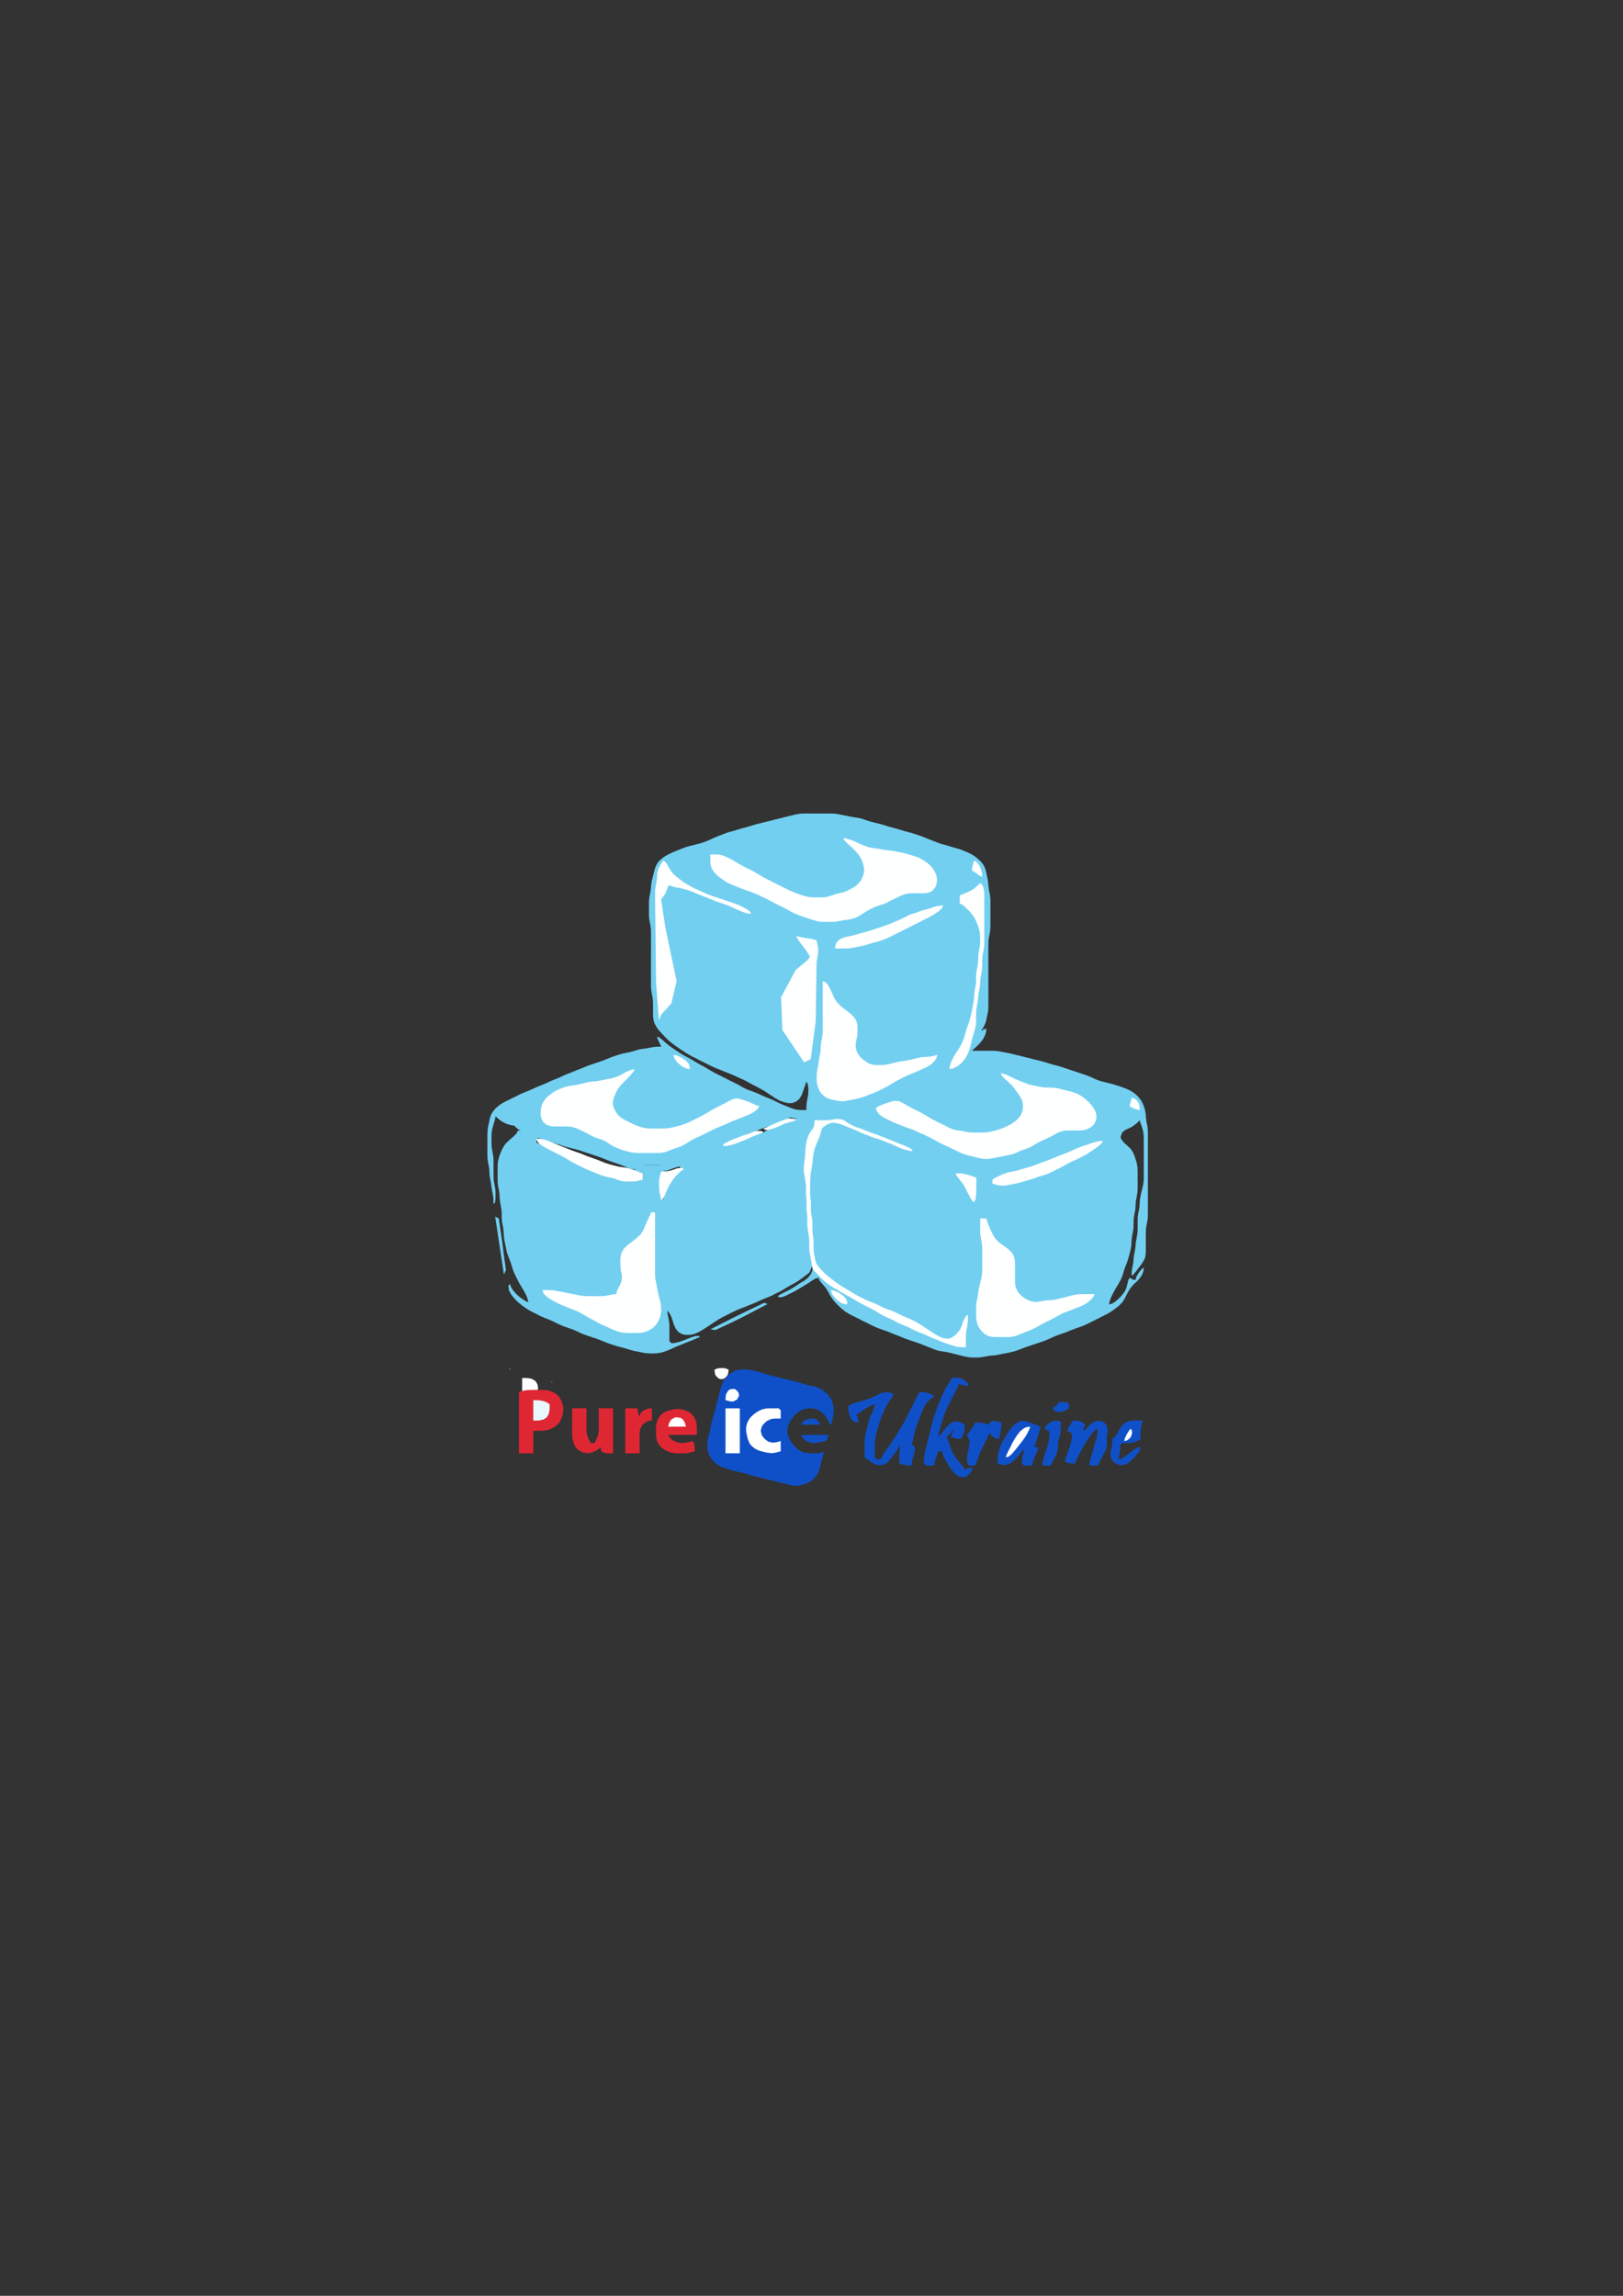 <?xml version="1.0" encoding="UTF-8"?>
<!DOCTYPE svg PUBLIC "-//W3C//DTD SVG 1.1//EN" "http://www.w3.org/Graphics/SVG/1.1/DTD/svg11.dtd">
<!-- Creator: CorelDRAW 2021 (64-Bit) -->
<svg xmlns="http://www.w3.org/2000/svg" xml:space="preserve" width="210mm" height="297mm" version="1.1" style="shape-rendering:geometricPrecision; text-rendering:geometricPrecision; image-rendering:optimizeQuality; fill-rule:evenodd; clip-rule:evenodd"
viewBox="0 0 21000 29700"
 xmlns:xlink="http://www.w3.org/1999/xlink"
 xmlns:xodm="http://www.corel.com/coreldraw/odm/2003">
 <rect x="0" y="0" width="21000" height="29700" fill="#333333" stroke="none"/>
 <defs>
  <style type="text/css">
   <![CDATA[
    .fil3 {fill:#0F50C8;fill-rule:nonzero}
    .fil0 {fill:#72CFF0;fill-rule:nonzero}
    .fil2 {fill:#9DDCF6;fill-rule:nonzero}
    .fil5 {fill:#DF2733;fill-rule:nonzero}
    .fil6 {fill:#E8F7FD;fill-rule:nonzero}
    .fil1 {fill:#FEFFFF;fill-rule:nonzero}
    .fil4 {fill:white;fill-rule:nonzero}
   ]]>
  </style>
 </defs>
 <g id="Слой_x0020_1">
  <polygon class="fil0" points="10433.85,13990.1 10452.96,14029.79 10453.7,14044.5 10458.83,14070.96 10459.57,14095.94 10458.12,14148.85 10450.02,14201.77 10444.15,14228.23 10436.05,14279.66 10434.6,14306.12 10433.85,14360.52 10379.46,14360.52 10328.02,14358.32 10301.56,14353.91 10275.1,14348.03 10222.19,14328.93 10195.73,14317.9 10142.81,14297.31 10116.35,14285.56 10089.9,14274.53 10036.98,14248.81 10010.52,14234.84 9984.06,14223.81 9957.6,14212.06 9904.69,14191.48 9851.77,14168.7 9825.31,14155.47 9772.4,14132.69 9745.94,14123.14 9693.02,14104.03 9666.56,14093.74 9613.65,14068 9587.19,14052.57 9534.27,14023.18 9507.81,14010.69 9481.35,13995.98 9454.9,13984.23 9401.98,13957.77 9375.52,13943.06 9349.06,13931.31 9322.6,13916.6 9296.15,13904.86 9243.23,13877.66 9216.77,13862.23 9190.31,13847.52 9137.4,13815.19 9084.48,13785.05 9058.02,13771.82 9005.1,13741.69 8952.19,13709.35 8899.27,13679.22 8872.81,13665.99 8819.9,13635.85 8793.44,13618.95 8740.52,13584.42 8687.6,13548.41 8661.15,13529.28 8608.23,13485.91 8583.25,13463.13 8556.79,13442.58 8542.08,13428.61 8502.4,13408.02 8511.21,13447.71 8518.56,13460.94 8537.66,13500.62 8555.31,13540.31 8500.91,13541.05 8474.46,13542.51 8423.02,13550.6 8396.56,13556.48 8370.1,13560.9 8317.19,13568.25 8264.27,13577.8 8237.81,13585.13 8184.9,13601.33 8158.44,13608.65 8131.98,13614.55 8079.06,13624.82 8026.15,13638.05 7973.23,13654.96 7946.77,13663.79 7893.85,13682.9 7867.4,13693.93 7814.48,13715.23 7788.02,13724.78 7761.56,13734.33 7735.1,13743.17 7682.19,13760.79 7655.73,13769.63 7629.27,13779.18 7602.81,13788.73 7576.35,13799.76 7523.44,13821.06 7470.52,13841.65 7444.06,13852.68 7391.15,13873.98 7338.23,13894.56 7285.31,13917.34 7258.85,13930.57 7205.94,13953.35 7153.02,13973.94 7100.1,13996.72 7073.65,14009.95 7020.73,14032.73 6967.81,14053.31 6914.9,14076.09 6888.44,14089.32 6835.52,14112.1 6782.6,14132.69 6756.15,14144.44 6729.69,14155.47 6703.23,14169.44 6650.31,14195.9 6623.85,14207.64 6597.4,14222.36 6570.94,14234.1 6518.02,14261.3 6491.56,14277.47 6465.1,14293.63 6414.38,14336.26 6372.5,14386.98 6357.79,14413.44 6346.04,14439.9 6332.81,14492.81 6327.68,14519.27 6316.65,14572.19 6312.23,14598.65 6308.55,14625.1 6306.35,14678.02 6306.35,14704.48 6306.35,14757.4 6306.35,14889.69 6306.35,14942.6 6307.1,14969.06 6308.55,14995.52 6316.65,15048.44 6322.52,15074.9 6330.62,15127.81 6332.07,15154.27 6335.01,15207.19 6338.69,15233.65 6348.98,15286.56 6357.79,15339.48 6360.75,15365.94 6369.56,15418.85 6375.44,15445.31 6383.53,15496.75 6384.99,15523.21 6385.73,15577.6 6404.83,15557.02 6405.57,15543.05 6410.71,15521.75 6411.45,15497.49 6412.19,15445.31 6409.99,15392.4 6406.31,15365.94 6396.02,15313.02 6387.93,15260.1 6386.47,15233.65 6385.73,15180.73 6385.73,15154.27 6385.73,15074.9 6385.73,15048.44 6384.99,14995.52 6383.53,14969.06 6375.44,14916.15 6369.56,14889.69 6361.47,14836.77 6360.01,14810.31 6359.27,14783.85 6359.27,14730.94 6360.01,14678.02 6361.47,14651.56 6370.3,14598.65 6385.73,14545.73 6401.15,14494.29 6405.57,14479.58 6412.19,14439.9 6451.87,14477.39 6466.59,14487.68 6493.04,14507.52 6544.48,14534.7 6597.4,14552.34 6650.31,14562.64 6676.77,14566.31 6729.69,14581 6756.15,14592.77 6809.06,14614.81 6835.52,14624.36 6861.98,14633.91 6888.44,14642.75 6941.35,14660.37 6967.81,14669.21 7020.73,14688.31 7073.65,14708.9 7100.1,14719.19 7126.56,14726.52 7179.48,14741.23 7232.4,14758.14 7285.31,14778.72 7311.77,14788.27 7338.23,14798.57 7364.69,14805.89 7391.15,14813.99 7444.06,14827.22 7470.52,14833.09 7523.44,14848.52 7576.35,14867.65 7602.81,14877.94 7655.73,14893.37 7682.19,14899.98 7708.65,14908.05 7761.56,14924.24 7788.02,14932.31 7814.48,14938.93 7867.4,14952.9 7920.31,14969.06 7946.77,14977.87 8026.15,15004.33 8079.06,15021.98 8131.98,15037.4 8184.9,15048.44 8237.81,15058.73 8264.27,15064.6 8317.19,15072.7 8343.65,15074.16 8396.56,15074.9 8423.02,15074.9 8475.94,15074.9 8528.85,15074.9 8555.31,15074.16 8581.77,15072.7 8634.69,15063.86 8661.15,15056.53 8714.06,15039.63 8740.52,15030.79 8793.44,15011.69 8819.9,15000.65 8872.81,14979.35 8925.73,14958.03 8978.65,14932.31 9005.1,14917.63 9058.02,14891.17 9084.48,14880.14 9137.4,14856.61 9163.85,14842.64 9190.31,14830.9 9216.77,14816.19 9243.23,14804.44 9269.69,14789.73 9322.6,14764.01 9349.06,14752.98 9375.52,14741.23 9428.44,14720.65 9454.9,14709.61 9507.81,14688.31 9560.73,14667.73 9613.65,14644.95 9640.1,14631.72 9693.02,14608.94 9719.48,14599.39 9772.4,14581 9825.31,14561.9 9851.77,14550.86 9904.69,14529.56 9957.6,14508.98 10010.52,14487.68 10036.98,14476.65 10063.44,14467.09 10089.9,14458.26 10142.81,14447.99 10195.73,14450.93 10220.71,14456.06 10247.16,14460.48 10261.87,14464.16 10301.56,14466.35 10261.87,14492.07 10247.16,14496.49 10220.71,14508.24 10169.27,14523.69 10142.81,14531.02 10116.35,14542.05 10089.9,14552.34 10063.44,14565.57 10010.52,14588.35 9959.09,14606.74 9932.63,14614.07 9917.92,14618.49 9934.08,14617.75 9926,14618.12 9917.69,14627.65 9917.69,14627.65 9917.69,14627.65 9917.69,14627.65 9887.85,14640.93 9878.23,14651.56 9838.54,14658.18 9823.83,14662.6 9797.37,14669.92 9745.94,14688.31 9693.02,14711.09 9666.56,14724.32 9613.65,14747.1 9560.73,14767.69 9507.81,14788.27 9481.35,14798.57 9428.44,14811.79 9403.46,14813.99 9377,14815.45 9322.6,14810.31 9282.92,14838.25 9268.21,14847.06 9216.77,14879.4 9190.31,14894.11 9163.85,14909.53 9110.94,14936.73 9084.48,14948.48 9058.02,14963.19 9005.1,14988.91 8978.65,14999.94 8952.19,15011.69 8899.27,15032.27 8847.84,15053.57 8833.12,15061.67 8793.44,15074.9 8793.44,15101.35 8846.35,15127.81 8813.28,15136.62 8802.25,15144.72 8782.4,15157.21 8744.2,15191.76 8724.35,15213.06 8688.34,15260.85 8656.73,15313.02 8642.04,15339.48 8618.52,15392.4 8600.13,15443.83 8588.39,15485 8581.77,15524.69 8560.45,15485 8556.05,15470.29 8539.89,15418.85 8531.05,15365.94 8529.59,15339.48 8531.05,15286.56 8539.15,15235.13 8545.02,15208.67 8548.7,15193.96 8555.31,15154.27 8500.91,15154.27 8474.46,15153.53 8449.48,15152.07 8396.56,15143.98 8370.1,15138.1 8317.19,15130.01 8292.21,15128.55 8265.75,15127.81 8211.35,15127.81 8231.94,15153.53 8244.43,15157.95 8278.24,15173.37 8317.19,15180.73 8317.19,15260.1 8277.5,15266.72 8236.33,15276.27 8184.9,15284.37 8131.98,15285.82 8105.52,15284.37 8052.6,15274.07 7999.69,15255.69 7973.23,15246.13 7920.31,15233.65 7893.85,15228.51 7840.94,15215.28 7788.02,15196.9 7761.56,15185.86 7708.65,15164.56 7655.73,15143.98 7629.27,15132.23 7602.81,15121.2 7549.9,15095.48 7523.44,15080.77 7496.98,15069.02 7444.06,15041.82 7417.6,15026.4 7391.15,15011.69 7338.23,14979.35 7311.77,14964.64 7285.31,14949.22 7258.85,14936.73 7205.94,14910.27 7179.48,14895.56 7153.02,14883.81 7100.1,14856.61 7047.19,14827.22 7022.21,14812.51 6995.75,14800.76 6981.04,14792.66 6941.35,14783.85 6941.35,14757.4 6967.81,14704.48 6928.12,14697.86 6886.96,14685.38 6861.98,14675.82 6809.06,14652.3 6784.09,14641.27 6742.92,14628.04 6703.23,14625.1 6682.64,14664.05 6668.67,14677.28 6647.38,14700.06 6598.14,14741.23 6551.09,14786.05 6530.51,14811.05 6498.92,14863.23 6487.14,14889.69 6475.4,14916.15 6457.01,14969.06 6444.52,15021.98 6440.84,15048.44 6438.65,15101.35 6438.65,15127.81 6438.65,15180.73 6438.65,15233.65 6439.39,15286.56 6440.84,15313.02 6448.94,15365.94 6454.81,15392.4 6462.91,15445.31 6465.85,15498.23 6467.3,15524.69 6475.4,15577.6 6481.27,15604.06 6489.37,15656.98 6490.82,15683.44 6491.56,15709.9 6492.3,15762.81 6493.76,15789.27 6501.85,15842.19 6507.73,15868.65 6515.82,15921.56 6518.76,15974.48 6520.22,16000.94 6528.31,16053.85 6539.35,16106.77 6549.61,16159.69 6555.51,16186.15 6562.84,16212.6 6581.23,16265.52 6592.26,16291.98 6612.11,16344.9 6628.27,16397.81 6635.6,16424.27 6656.93,16477.19 6670.9,16503.65 6682.64,16530.1 6697.36,16556.56 6709.84,16583.02 6739.98,16635.94 6772.31,16688.85 6787.02,16715.31 6801.71,16741.77 6812.74,16766.75 6828.17,16807.92 6835.52,16847.6 6795.83,16829.24 6781.12,16818.95 6729.69,16783.65 6678.97,16739.57 6637.08,16690.34 6611.37,16649.17 6597.4,16609.48 6579.03,16630.06 6579.75,16644.03 6584.91,16689.59 6610.62,16741.77 6652.51,16794.69 6677.51,16820.41 6703.23,16845.41 6756.15,16889.49 6809.06,16926.24 6835.52,16943.15 6888.44,16973.28 6914.9,16985.77 6967.81,17012.23 6994.27,17026.2 7020.73,17037.23 7047.19,17048.98 7100.1,17069.56 7126.56,17081.31 7153.02,17092.34 7179.48,17106.31 7205.94,17118.06 7232.4,17132.03 7285.31,17154.81 7311.77,17164.36 7364.69,17182.75 7391.15,17192.3 7417.6,17201.85 7444.06,17213.6 7470.52,17224.64 7496.98,17237.86 7549.9,17260.65 7576.35,17270.2 7602.81,17279.75 7629.27,17288.59 7682.19,17306.21 7708.65,17315.04 7761.56,17334.15 7814.48,17355.45 7840.94,17366.48 7893.85,17385.58 7946.77,17403.23 7973.23,17411.33 7999.69,17419.4 8052.6,17433.37 8079.06,17439.98 8105.52,17448.05 8158.44,17464.24 8184.9,17471.57 8211.35,17477.47 8264.27,17487.74 8317.19,17498.77 8343.65,17503.19 8370.1,17506.87 8423.02,17509.06 8449.48,17509.06 8502.4,17506.87 8555.31,17498.03 8581.77,17490.7 8634.69,17472.31 8687.6,17449.53 8714.06,17436.3 8766.98,17413.52 8819.9,17392.94 8872.81,17371.64 8899.27,17360.6 8952.19,17340.02 8977.16,17328.99 9003.62,17318.72 9018.33,17310.63 9058.02,17297.4 9037.44,17280.49 9023.47,17283.43 9002.17,17283.43 8977.9,17290.04 8925.73,17307.69 8872.81,17328.99 8846.35,17340.02 8793.44,17358.41 8768.46,17365.74 8742,17370.9 8727.29,17374.57 8687.6,17376.77 8661.15,17350.31 8661.15,17218.02 8661.15,17165.1 8660.4,17138.65 8658.95,17112.19 8650.85,17059.27 8644.98,17034.29 8640.56,17007.84 8636.88,16993.13 8634.69,16953.44 8665.56,16993.13 8686.12,17034.29 8703.77,17085.73 8711.13,17112.19 8719.94,17138.65 8743.46,17189.37 8778.01,17231.25 8822.09,17257.71 8847.09,17264.32 8872.81,17268.74 8925.73,17268.74 8978.65,17258.45 9005.1,17248.16 9031.56,17237.12 9084.48,17207.73 9110.94,17190.82 9137.4,17173.91 9163.85,17156.29 9216.77,17121 9269.69,17086.47 9296.15,17069.56 9349.06,17039.43 9375.52,17026.94 9401.98,17012.23 9428.44,17000.48 9454.9,16985.77 9481.35,16974.02 9507.81,16960.05 9560.73,16937.27 9613.65,16916.69 9666.56,16895.39 9693.02,16884.35 9745.94,16863.77 9798.85,16840.99 9825.31,16827.76 9878.23,16804.98 9931.15,16784.4 9984.06,16761.61 10010.52,16747.64 10063.44,16721.19 10089.9,16708.7 10116.35,16693.27 10142.81,16678.56 10195.73,16646.23 10248.65,16616.09 10275.1,16602.86 10328.02,16571.27 10354.48,16552.14 10407.4,16513.2 10458.83,16472.77 10473.54,16461.76 10511.89,16374.49 10518.48,16412.83 10494.13,16478.67 10457.38,16527.17 10407.4,16566.85 10354.48,16598.45 10328.02,16615.35 10275.1,16650.65 10248.65,16666.07 10222.19,16682.24 10169.27,16709.44 10144.29,16720.45 10117.84,16735.9 10103.12,16741.77 10063.44,16768.23 10084.02,16785.14 10097.99,16781.46 10119.29,16780.72 10169.27,16761.61 10195.73,16747.64 10248.65,16721.19 10275.1,16708.7 10328.02,16678.56 10380.94,16646.23 10407.4,16630.8 10460.31,16597.73 10511.75,16563.18 10538.21,16548.47 10552.92,16539.66 10592.6,16530.1 10602.16,16563.18 10611.71,16574.21 10627.16,16594.77 10646.26,16615.35 10685.95,16663.14 10718.28,16715.31 10731.51,16741.77 10747.68,16768.23 10763.84,16794.69 10806.47,16847.6 10831.47,16874.06 10883.65,16924.78 10936.56,16967.41 10989.48,16999.74 11042.4,17026.94 11068.85,17038.69 11095.31,17053.4 11121.77,17065.14 11148.23,17079.86 11201.15,17106.31 11227.6,17118.06 11254.06,17132.77 11306.98,17158.49 11359.9,17181.27 11412.81,17200.37 11439.27,17209.21 11492.19,17228.31 11518.65,17239.35 11571.56,17260.65 11624.48,17281.23 11677.4,17302.53 11703.85,17313.56 11730.31,17323.11 11756.77,17332.66 11783.23,17341.5 11836.15,17359.12 11862.6,17367.96 11889.06,17377.51 11915.52,17387.06 11941.98,17398.1 11968.44,17408.36 11994.9,17419.4 12047.81,17439.98 12100.73,17460.56 12127.19,17470.12 12180.1,17481.12 12206.56,17484.09 12259.48,17492.9 12312.4,17505.38 12338.85,17512.74 12365.31,17518.61 12391.77,17525.97 12418.23,17531.84 12444.69,17539.2 12497.6,17551.69 12550.52,17559.78 12603.44,17561.98 12656.35,17561.24 12682.81,17559.78 12735.73,17551.69 12762.19,17545.81 12815.1,17537.72 12868.02,17533.32 12920.94,17525.23 12947.4,17519.35 13000.31,17509.06 13053.23,17498.77 13079.69,17492.16 13106.15,17486.28 13159.06,17470.86 13211.98,17451.01 13238.44,17439.98 13291.35,17420.88 13344.27,17403.23 13423.65,17376.77 13450.1,17367.96 13503.02,17349.57 13529.48,17340.02 13582.4,17317.24 13608.85,17304.01 13661.77,17281.23 13714.69,17262.13 13741.15,17253.29 13794.06,17234.19 13846.98,17212.89 13873.44,17201.85 13926.35,17182.75 13952.81,17173.91 13979.27,17164.36 14005.73,17154.81 14058.65,17132.03 14085.1,17118.06 14111.56,17106.31 14138.02,17091.6 14164.48,17079.86 14190.94,17065.14 14217.4,17053.4 14243.85,17038.69 14296.77,17012.23 14323.23,16999.74 14349.69,16983.57 14376.15,16968.15 14429.06,16930.66 14454.78,16910.07 14479.78,16890.23 14522.41,16845.41 14554.74,16794.69 14567.23,16768.23 14581.94,16741.77 14594.43,16715.31 14626.76,16663.14 14668.67,16615.35 14714.23,16572.73 14735.53,16550.69 14770.08,16502.91 14782.57,16478.67 14796.54,16437.5 14799.48,16397.81 14770.82,16418.4 14761.27,16432.37 14742.14,16453.67 14712.01,16502.16 14703.2,16516.88 14693.65,16556.56 14667.19,16556.56 14614.27,16530.1 14595.17,16569.79 14593.69,16584.5 14587.07,16610.96 14574.58,16662.4 14562.84,16688.85 14548.13,16715.31 14506.24,16768.23 14481.24,16793.95 14430.54,16838.79 14389.38,16864.51 14349.69,16874.06 14357.04,16834.38 14372.47,16793.21 14382.76,16768.23 14396.73,16741.77 14409.22,16715.31 14424.64,16688.85 14439.35,16662.4 14471.69,16609.48 14486.4,16583.02 14501.08,16556.56 14523.15,16503.65 14539.31,16450.73 14546.64,16424.27 14556.94,16397.81 14566.49,16371.35 14577.52,16344.9 14595.91,16291.98 14610.59,16239.06 14617.95,16212.6 14630.44,16159.69 14638.53,16106.77 14639.99,16080.31 14642.93,16027.4 14651.02,15974.48 14656.9,15948.02 14664.99,15895.1 14666.45,15868.65 14667.19,15842.19 14667.93,15789.27 14669.38,15762.81 14677.48,15709.9 14683.35,15683.44 14691.45,15630.52 14692.91,15604.06 14695.84,15551.15 14699.52,15524.69 14709.81,15471.77 14717.91,15418.85 14719.36,15392.4 14720.1,15339.48 14720.1,15286.56 14720.1,15180.73 14719.36,15127.81 14717.91,15101.35 14709.07,15048.44 14701.74,15021.98 14684.84,14969.06 14664.25,14916.15 14632.63,14865.43 14587.07,14820.6 14537.83,14777.98 14504.02,14730.2 14499.63,14704.48 14517.99,14654.5 14537.83,14633.91 14562.1,14617.01 14614.27,14592.77 14640.73,14580.28 14692.16,14544.25 14706.88,14531.76 14746.56,14492.81 14758.31,14532.5 14764.21,14547.21 14781.12,14598.65 14788.45,14625.1 14793.61,14651.56 14797.28,14678.02 14799.48,14730.94 14799.48,14783.85 14799.48,14810.31 14799.48,14863.23 14799.48,14995.52 14799.48,15180.73 14799.48,15233.65 14798.74,15260.1 14797.28,15286.56 14789.19,15339.48 14782.57,15365.94 14776.7,15392.4 14769.34,15418.85 14763.47,15445.31 14752.44,15498.23 14748.76,15524.69 14745.82,15577.6 14744.37,15604.06 14736.27,15656.98 14730.4,15683.44 14722.3,15736.35 14720.85,15762.81 14720.1,15815.73 14720.1,15868.65 14720.1,15895.1 14719.36,15921.56 14717.91,15948.02 14709.81,16000.94 14699.52,16053.85 14695.84,16080.31 14691.45,16133.23 14683.35,16186.15 14673.06,16239.06 14669.38,16265.52 14664.99,16318.44 14656.9,16371.35 14651.02,16397.81 14642.93,16449.25 14640.73,16503.65 14669.38,16483.06 14678.94,16469.09 14698.78,16447.79 14716.43,16423.53 14756.11,16371.35 14775.96,16344.9 14807.58,16291.98 14817.13,16265.52 14825.2,16212.6 14825.94,16186.15 14825.94,16133.23 14825.94,16080.31 14825.94,16000.94 14825.94,15974.48 14826.68,15921.56 14828.13,15895.1 14836.23,15842.19 14842.1,15815.73 14850.2,15762.81 14851.66,15736.35 14852.4,15683.44 14852.4,15630.52 14852.4,15445.31 14852.4,14916.15 14852.4,14730.94 14852.4,14678.02 14852.4,14651.56 14850.2,14598.65 14842.1,14545.73 14836.23,14519.27 14828.13,14466.35 14823.74,14413.44 14820.06,14386.98 14814.9,14360.52 14807.58,14334.06 14788.45,14281.15 14775.22,14254.69 14759.79,14228.23 14717.91,14177.51 14667.19,14134.88 14614.27,14103.29 14587.81,14091.52 14561.35,14079.77 14534.9,14070.22 14481.98,14051.83 14429.06,14034.92 14402.6,14026.85 14349.69,14012.88 14296.77,13999.66 14270.31,13993.78 14243.85,13985.69 14217.4,13978.36 14164.48,13957.03 14138.02,13943.8 14085.1,13921.02 14032.19,13901.92 13979.27,13884.27 13873.44,13849 13794.06,13822.54 13741.15,13804.9 13688.23,13788.73 13661.77,13782.12 13608.85,13768.15 13582.4,13760.08 13529.48,13743.88 13503.02,13735.81 13450.1,13721.84 13423.65,13715.97 13397.19,13708.61 13370.73,13702.74 13344.27,13695.38 13291.35,13682.16 13264.9,13676.28 13238.44,13668.93 13185.52,13655.7 13159.06,13649.82 13132.6,13642.47 13079.69,13629.98 13053.23,13624.82 13000.31,13614.55 12973.85,13609.4 12947.4,13603.52 12894.48,13595.43 12868.02,13593.97 12815.1,13593.23 12762.19,13593.23 12576.98,13593.23 12615.93,13555.74 12629.16,13544.73 12671.78,13503.56 12708.53,13458.74 12724.7,13433.74 12748.96,13383.04 12759.99,13341.87 12762.19,13302.19 12735.73,13322.77 12738.1,13310.22 12738.1,13310.22 12739.97,13319.48 12735.73,13322.77 12732.78,13306.72 12726.48,13314.13 12710.84,13332.01 12702.61,13340.43 12710.84,13332.01 12698.24,13328.65 12732.79,13275.73 12754.83,13222.81 12761.45,13196.35 12772.48,13143.44 12778.35,13116.98 12786.45,13064.06 12788.65,13011.15 12788.65,12984.69 12788.65,12931.77 12788.65,12640.73 12788.65,12349.69 12788.65,12243.85 12789.39,12190.94 12790.84,12164.48 12798.94,12111.56 12804.81,12085.1 12812.91,12032.19 12814.36,12005.73 12815.1,11952.81 12815.1,11926.35 12815.1,11846.98 12815.1,11714.69 12815.1,11661.77 12814.36,11635.31 12812.91,11608.85 12804.81,11555.94 12798.94,11529.48 12790.84,11476.56 12786.45,11423.65 12778.35,11370.73 12767.32,11317.81 12762.19,11291.35 12748.96,11238.44 12722.5,11185.52 12702.66,11159.8 12680.62,11134.81 12629.9,11090.71 12576.98,11055.43 12550.52,11041.47 12497.6,11017.22 12444.69,10995.9 12418.23,10985.61 12391.77,10978.26 12338.85,10963.56 12312.4,10955.48 12259.48,10939.31 12233.02,10931.23 12206.56,10924.61 12153.65,10909.18 12127.19,10898.89 12074.27,10878.31 12021.35,10857.73 11994.9,10846.71 11968.44,10836.42 11941.98,10825.39 11915.52,10815.84 11889.06,10806.29 11836.15,10788.65 11783.23,10772.48 11756.77,10765.86 11703.85,10751.9 11677.4,10743.81 11624.48,10727.65 11598.02,10719.56 11571.56,10712.95 11518.65,10698.98 11492.19,10690.9 11439.27,10674.73 11412.81,10666.64 11359.9,10652.68 11333.44,10646.8 11306.98,10639.45 11280.52,10633.57 11227.6,10618.14 11174.69,10599.03 11148.23,10589.47 11095.31,10578.45 11068.85,10575.51 11015.94,10566.69 10989.48,10560.81 10963.02,10555.67 10910.1,10545.38 10883.65,10540.23 10857.19,10534.35 10804.27,10526.27 10777.81,10524.8 10751.35,10524.06 10698.44,10524.06 10566.15,10524.06 10486.77,10524.06 10460.31,10524.06 10407.4,10524.06 10354.48,10526.27 10328.02,10529.94 10275.1,10540.97 10222.19,10554.2 10195.73,10560.08 10169.27,10567.42 10142.81,10573.3 10116.35,10580.65 10089.9,10586.53 10063.44,10593.88 10036.98,10599.76 10010.52,10607.11 9957.6,10620.34 9931.15,10626.22 9904.69,10633.57 9878.23,10639.45 9851.77,10646.8 9825.31,10652.68 9772.4,10666.64 9745.94,10674.73 9693.02,10690.9 9666.56,10698.98 9640.1,10705.6 9587.19,10719.56 9560.73,10727.65 9507.81,10743.81 9481.35,10751.9 9454.9,10758.51 9401.98,10773.95 9375.52,10784.24 9322.6,10804.81 9269.69,10825.39 9216.77,10848.18 9190.31,10861.41 9137.4,10884.19 9084.48,10902.56 9058.02,10910.65 9031.56,10917.26 8978.65,10930.49 8952.19,10937.84 8925.73,10943.72 8899.27,10951.81 8872.81,10959.16 8846.35,10969.44 8793.44,10990.02 8740.52,11010.6 8714.06,11022.36 8687.6,11033.39 8634.69,11059.84 8581.77,11092.18 8531.79,11134.81 8511.21,11159.8 8494.3,11185.52 8473,11238.44 8466.39,11264.9 8453.16,11317.81 8439.93,11370.73 8433.31,11397.19 8425.22,11450.1 8420.82,11503.02 8417.15,11529.48 8406.85,11582.4 8402.44,11608.85 8398.76,11635.31 8396.56,11688.23 8396.56,11741.15 8396.56,11794.06 8397.3,11846.98 8398.76,11873.44 8406.85,11926.35 8412.73,11952.81 8420.82,12005.73 8422.28,12032.19 8423.02,12085.1 8423.02,12190.94 8423.02,12561.35 8423.02,12693.65 8423.02,12720.1 8423.76,12773.02 8425.22,12799.48 8433.31,12852.4 8439.19,12878.85 8447.28,12931.77 8448.74,12958.23 8449.48,13011.15 8449.48,13064.06 8449.48,13090.52 8450.22,13143.44 8451.68,13169.9 8462.71,13222.81 8473.74,13249.27 8503.14,13299.99 8539.15,13344.81 8558.99,13365.4 8598.68,13408.02 8640.56,13450.65 8688.34,13491.07 8740.52,13530.02 8793.44,13566.77 8819.9,13584.42 8872.81,13618.95 8899.27,13635.85 8925.73,13650.56 8952.19,13665.99 8978.65,13678.48 9031.56,13704.94 9058.02,13719.65 9084.48,13731.39 9110.94,13746.11 9137.4,13757.85 9163.85,13772.56 9190.31,13784.31 9216.77,13798.28 9269.69,13821.06 9322.6,13841.65 9375.52,13862.95 9401.98,13873.98 9454.9,13894.56 9507.81,13917.34 9534.27,13930.57 9587.19,13954.09 9613.65,13965.13 9666.56,13991.59 9693.02,14007.01 9719.48,14020.98 9745.94,14036.41 9772.4,14048.89 9798.85,14063.61 9851.77,14091.52 9878.23,14106.23 9931.15,14140.04 9984.06,14175.31 10010.52,14192.96 10036.98,14209.87 10089.9,14238.52 10142.81,14257.62 10169.27,14264.24 10195.73,14270.11 10248.65,14270.85 10299.37,14251.75 10341.25,14217.2 10369.9,14173.12 10380.2,14148.11 10398.59,14095.94 10416.21,14044.5 10422.11,14029.79 "/>
  <polygon class="fil0" points="10275.1,10788.65 10314.79,10775.42 10329.5,10766.6 10355.96,10755.57 10380.94,10742.34 10433.85,10721.76 10486.77,10712.21 10539.69,10715.15 10566.15,10720.3 10592.6,10727.65 10645.52,10744.55 10671.98,10753.37 10698.44,10762.19 10749.87,10777.62 10776.33,10782.77 10791.04,10786.44 10830.73,10788.65 10810.14,10757.78 10796.17,10751.16 10774.88,10737.2 10724.9,10719.56 10671.98,10705.6 10645.52,10699.72 10592.6,10686.49 10566.15,10679.87 10513.23,10672.52 10460.31,10675.46 10407.4,10687.22 10380.94,10694.57 10330.96,10716.62 10310.37,10730.59 10284.66,10756.31 "/>
  <g>
   <path class="fil1" d="M10910.1 10841.56l20.59 37.49 13.23 11.02 19.84 21.31 41.14 36.02 37.5 35.27 35.26 36.02 16.91 19.11 31.62 44.09 14.68 24.99 22.07 52.18 6.61 26.46 6.62 26.46 3.65 52.92 -2.94 26.45 -5.13 26.46 -21.32 52.92 -15.43 25.72 -41.88 47.04 -25.01 20.58 -52.17 32.34 -26.46 12.49 -26.46 13.96 -52.92 20.58 -26.45 6.62 -26.46 5.88 -52.92 12.49 -26.46 9.56 -52.91 18.37 -26.46 5.88 -26.46 4.41 -52.92 2.2 -26.46 0 -52.91 0 -52.92 -2.2 -26.46 -3.67 -26.46 -5.15 -52.91 -15.43 -26.46 -8.82 -52.92 -18.38 -26.46 -9.55 -26.45 -11.76 -26.46 -11.03 -26.46 -13.96 -52.92 -26.46 -26.46 -11.76 -26.45 -14.7 -26.46 -11.75 -26.46 -14.71 -26.46 -11.75 -26.46 -14.7 -52.91 -26.46 -26.46 -12.5 -26.46 -15.43 -26.46 -14.7 -52.92 -32.34 -26.45 -14.7 -26.46 -15.43 -52.92 -27.19 -26.46 -11.76 -26.46 -14.7 -26.45 -12.5 -26.46 -15.43 -26.46 -14.7 -52.92 -32.34 -52.91 -30.13 -26.46 -12.49 -52.92 -24.26 -26.46 -10.29 -26.46 -5.88 -26.45 -4.41 -51.44 -2.2 -54.4 0 0 54.38 0 26.46 2.94 51.45 16.17 52.92 36.75 52.18 24.26 24.99 25.72 22.78 52.91 40.42 52.92 33.81 52.92 26.46 52.91 21.31 52.92 21.32 26.46 11.02 52.91 19.11 26.46 8.82 52.92 19.11 26.46 11.02 26.46 10.29 52.91 22.78 26.46 12.5 26.46 12.49 52.92 26.46 52.91 27.93 26.46 14.7 52.92 26.46 26.46 11.76 52.91 26.45 26.46 15.44 52.92 29.4 26.46 12.49 26.45 13.97 26.46 11.02 26.46 11.76 26.46 9.55 26.46 9.56 52.91 17.64 52.92 17.64 26.46 8.82 52.92 15.43 26.45 5.15 26.46 3.67 52.92 2.2 26.46 0 26.46 0 26.45 0 52.92 -2.2 52.92 -8.09 26.46 -5.87 26.45 -4.42 26.46 -4.41 26.46 -2.93 52.92 -9.56 52.17 -16.17 25.01 -10.29 44.82 -25.72 20.58 -14.7 44.82 -27.93 50.72 -27.92 26.46 -14.7 52.92 -24.26 52.91 -16.9 26.46 -7.35 52.92 -21.32 26.46 -13.96 52.91 -26.46 26.46 -11.76 52.92 -26.45 26.46 -13.97 26.46 -10.29 26.45 -10.29 52.92 -10.29 52.92 -2.2 26.46 0 52.91 0 52.92 0 26.46 -0.74 26.46 -2.2 50.72 -16.17 22.04 -16.17 34.55 -44.83 11.75 -25.73 10.29 -52.91 -3.68 -52.92 -6.61 -26.46 -24.26 -52.18 -33.79 -47.77 -19.13 -21.31 -44.08 -37.49 -25 -17.64 -52.18 -32.33 -26.46 -13.23 -26.46 -10.29 -26.45 -8.82 -52.92 -15.44 -52.92 -16.16 -26.46 -7.35 -26.45 -5.88 -52.92 -10.3 -52.92 -11.02 -26.46 -4.41 -52.91 -5.88 -52.92 -5.88 -52.92 -10.29 -52.91 -8.82 -26.46 -2.93 -52.92 -9.56 -26.46 -7.35 -52.91 -18.37 -26.46 -11.76 -26.46 -11.03 -26.46 -13.23 -52.91 -22.78 -51.44 -18.37 -26.46 -7.35 -14.71 -4.41 -39.69 -6.62 0 0zm-2328.33 291.04l-36.01 54.39 -26.46 51.45 -13.97 52.91 -3.67 52.92 -1.46 26.46 -8.1 52.92 -5.87 26.45 -8.1 52.92 -1.45 26.46 -0.74 51.45 12.75 1126.76 36.47 490.38 31.17 -73.99 131.27 -143.07 66.96 -289.77 -144.13 -685.51 -56.28 -371.29 53.5 -72.32 44.5 -110.76 88.37 28.14 52.92 7.35 26.46 6.62 52.91 13.96 26.46 7.35 26.46 10.29 26.46 9.56 52.91 21.31 52.92 21.31 26.46 10.29 26.46 11.02 52.91 20.58 52.92 21.32 26.46 11.02 26.46 9.56 26.46 9.55 52.91 17.64 26.46 8.82 52.92 19.84 52.91 24.26 26.46 12.49 26.46 12.5 52.92 22.78 26.46 9.55 24.97 9.56 41.17 10.29 39.69 2.2 -20.59 -32.34 -13.97 -9.55 -21.29 -16.17 -49.98 -27.19 -26.46 -13.97 -52.92 -22.78 -26.46 -9.56 -52.91 -18.37 -52.92 -17.64 -105.83 -35.28 -52.92 -17.63 -26.46 -8.83 -52.92 -19.1 -52.91 -22.79 -26.46 -13.23 -26.46 -11.02 -26.46 -12.5 -26.46 -11.02 -52.91 -26.46 -26.46 -15.43 -26.46 -14.7 -52.92 -33.07 -26.45 -19.11 -52.18 -38.96 -47.78 -41.89 -21.3 -22.78 -35.3 -50.71 -27.91 -49.98 -15.45 -21.31 -7.33 -13.97 -30.88 -20.58 0 0zm4021.67 0l-15.43 52.92 -5.16 26.46 -3.67 13.23 -2.2 39.69 39.69 19.84 13.23 11.76 39.68 27.93 39.69 19.84 -2.2 -39.69 -8.83 -41.15 -8.07 -24.99 -22.78 -49.98 -17.65 -21.31 -9.55 -13.97 -36.75 -20.58z"/>
  </g>
  <polygon class="fil1" points="12682.81,11423.65 12628.41,11475.09 12601.96,11496.41 12550.52,11527.28 12499.09,11550.79 12472.63,11561.08 12457.92,11569.17 12418.23,11582.4 12418.23,11688.23 12457.92,11708.81 12472.63,11722.77 12499.09,11744.09 12548.32,11794.06 12590.95,11846.98 12607.12,11873.44 12622.54,11899.9 12634.31,11926.35 12655.61,11979.27 12671.78,12032.19 12680.62,12085.1 12682.81,12138.02 12682.81,12164.48 12680.62,12217.4 12676.94,12243.85 12672.52,12270.31 12662.23,12323.23 12657.1,12376.15 12655.61,12429.06 12654.16,12455.52 12646.06,12508.44 12640.19,12534.9 12632.09,12587.81 12630.64,12614.27 12629.9,12640.73 12629.16,12693.65 12627.7,12720.1 12619.6,12773.02 12613.73,12799.48 12605.63,12852.4 12604.18,12878.85 12601.24,12931.77 12597.56,12958.23 12587.27,13011.15 12582.11,13037.6 12571.85,13090.52 12566.69,13116.98 12560.07,13143.44 12554.2,13169.9 12538.77,13222.81 12528.48,13249.27 12509.35,13302.19 12502.02,13328.65 12493.93,13355.1 12487.31,13381.56 12470.41,13434.48 12449.11,13487.4 12437.33,13513.85 12406.48,13566.77 12388.09,13593.23 12354.28,13646.15 12339.6,13672.6 12325.63,13699.06 12302.1,13750.5 12294.03,13776.96 12288.87,13791.67 12285.94,13831.35 12325.63,13824 12340.34,13818.12 12391.77,13791.67 12442.49,13749.78 12485.12,13699.06 12516.71,13646.15 12527.74,13619.69 12538.77,13593.23 12554.2,13540.31 12560.07,13513.85 12567.43,13487.4 12573.3,13460.94 12587.27,13408.02 12595.34,13381.56 12603.44,13355.1 12618.86,13302.19 12627.7,13249.27 12629.16,13222.81 12629.9,13169.9 12629.9,13116.98 12632.09,13064.06 12635.77,13037.6 12646.06,12984.69 12650.48,12958.23 12654.16,12931.77 12658.55,12878.85 12662.23,12852.4 12672.52,12799.48 12680.62,12746.56 12682.07,12720.1 12685.01,12667.19 12693.1,12614.27 12698.98,12587.81 12707.07,12534.9 12708.53,12508.44 12709.27,12455.52 12710.01,12402.6 12711.47,12376.15 12719.56,12323.23 12725.44,12296.77 12733.53,12243.85 12734.99,12217.4 12735.73,12190.94 12735.73,12138.02 12735.73,11979.27 12735.73,11661.77 12735.73,11608.85 12735.73,11582.4 12733.53,11529.48 12723.98,11479.5 12712.95,11458.19 12708.53,11444.23 "/>
  <polygon class="fil2" points="9155.04,11564.76 9155.04,11573.58 9172.66,11573.58 9172.66,11564.76 "/>
  <polygon class="fil1" points="10804.27,12270.31 10885.13,12270.31 10910.1,12270.31 10963.02,12269.58 10989.48,12268.11 11042.4,12260.02 11068.85,12254.14 11121.77,12243.85 11174.69,12232.83 11227.6,12217.4 11254.06,12209.31 11280.52,12201.23 11333.44,12187.26 11359.9,12180.65 11412.81,12163.74 11439.27,12154.19 11492.19,12131.41 11518.65,12117.44 11545.1,12105.68 11571.56,12090.98 11598.02,12079.23 11650.94,12052.77 11677.4,12038.07 11703.85,12026.31 11730.31,12011.61 11756.77,11999.85 11783.23,11985.15 11809.69,11973.39 11836.15,11958.69 11862.6,11946.93 11889.06,11932.23 11915.52,11920.48 11941.98,11905.77 11994.9,11879.32 12021.35,11866.82 12074.27,11836.69 12100.73,11819.79 12150.71,11784.51 12172.01,11763.19 12185.98,11752.17 12206.56,11714.69 12166.88,11715.42 12125.71,11721.3 12100.73,11727.18 12074.27,11736.74 12021.35,11755.11 11968.44,11768.34 11941.98,11774.95 11915.52,11783.77 11862.6,11804.35 11836.15,11813.17 11783.23,11828.6 11756.77,11838.9 11703.85,11867.56 11650.94,11894.02 11598.02,11915.33 11545.1,11938.85 11518.65,11950.61 11465.73,11970.45 11439.27,11979.27 11386.35,11996.91 11306.98,12023.37 11280.52,12032.19 11227.6,12048.36 11201.15,12054.97 11148.23,12068.94 11121.77,12077.02 11068.85,12093.19 11015.94,12106.42 10989.48,12111.56 10936.56,12122.59 10910.1,12130.67 10860.12,12154.93 10823.37,12192.41 10813.08,12216.66 "/>
  <polygon class="fil1" points="10301.56,12111.56 10321.41,12151.25 10333.89,12165.95 10351.54,12192.41 10371.39,12217.4 10411.07,12270.31 10429.44,12296.77 10448.56,12323.23 10480.16,12376.15 10450.34,12419.52 10296.34,12546.67 10106.59,12900.1 10122.98,13325.12 10404.8,13743.86 10489.6,13701.21 10554.64,13211.35 10564.66,12505.5 10565.41,12481.24 10568.34,12429.06 10576.44,12376.15 10582.31,12349.69 10588.19,12296.77 10582.31,12245.32 10576.44,12218.86 10572.76,12204.17 10566.15,12164.48 10511.75,12149.05 10460.31,12139.49 10407.4,12132.14 10355.96,12121.85 10341.25,12118.18 "/>
  <polygon class="fil1" points="10645.52,12693.65 10645.52,13143.44 10645.52,13275.73 10645.52,13328.65 10644.78,13355.1 10643.32,13381.56 10635.23,13434.48 10629.35,13460.94 10621.26,13513.85 10619.8,13540.31 10616.87,13593.23 10613.19,13619.69 10602.9,13672.6 10598.48,13699.06 10591.12,13751.98 10582.31,13804.9 10576.44,13831.35 10568.34,13884.27 10566.89,13910.73 10566.89,13963.65 10568.34,13990.1 10577.18,14043.02 10585.25,14069.48 10609.51,14121.65 10627.16,14146.66 10672.72,14188.54 10724.9,14215 10751.35,14222.36 10804.27,14233.36 10857.19,14243.65 10883.65,14246.59 10910.1,14246.59 10936.56,14243.65 10989.48,14233.36 11042.4,14223.1 11068.85,14217.94 11121.77,14205.45 11148.23,14197.35 11174.69,14190.02 11201.15,14179.73 11254.06,14159.15 11306.98,14138.56 11333.44,14126.81 11359.9,14115.78 11386.35,14101.81 11412.81,14090.06 11439.27,14075.35 11465.73,14062.86 11518.65,14032.73 11571.56,14000.4 11598.02,13985.69 11624.48,13970.26 11650.94,13957.77 11677.4,13943.06 11703.85,13931.31 11730.31,13917.34 11783.23,13894.56 11836.15,13873.98 11889.06,13851.2 11915.52,13837.97 11941.98,13826.94 11994.9,13802.7 12047.07,13770.34 12091.92,13726.26 12117.64,13685.83 12127.19,13646.15 12072.79,13661.57 12021.35,13670.41 11994.9,13671.86 11941.98,13674.8 11889.06,13682.9 11862.6,13689.51 11836.15,13695.38 11783.23,13708.61 11756.77,13715.23 11703.85,13724.04 11677.4,13727 11624.48,13735.81 11598.02,13742.43 11545.1,13755.66 11518.65,13761.53 11492.19,13768.15 11439.27,13776.24 11386.35,13778.44 11333.44,13777.7 11306.98,13775.5 11280.52,13770.34 11254.06,13761.53 11227.6,13749.04 11175.43,13714.49 11150.43,13693.19 11108.54,13645.4 11082.08,13593.23 11071.79,13540.31 11071.79,13513.85 11074.73,13487.4 11079.15,13460.94 11089.44,13408.02 11093.12,13381.56 11095.31,13328.65 11095.31,13302.19 11092.38,13249.27 11076.21,13196.35 11039.46,13145.63 10989.48,13100.81 10936.56,13060.38 10910.85,13041.28 10863.06,13000.86 10823.37,12956.03 10806.47,12931.04 10779.29,12878.85 10768.26,12852.4 10744.74,12799.48 10730.77,12773.76 10718.28,12749.5 10703.57,12728.92 10677.85,12703.2 "/>
  <g>
   <path class="fil0" d="M12497.6 12720.1l0 158.75 19.11 -20.58 0.74 -13.96 5.13 -21.31 0 -47.04 -5.13 -21.31 -0.74 -13.97 -19.11 -20.58 0 0zm-26.45 211.67l-0.74 54.39 -1.46 26.46 -8.1 51.44 -5.87 26.46 -8.1 52.92 -4.39 52.91 -8.09 52.92 -11.04 52.92 -11 52.91 -6.62 26.46 -20.58 52.92 -13.23 26.46 -20.59 51.43 -10.29 41.17 -2.2 39.69 32.34 -20.59 23.52 -35.26 11.03 -24.27 16.17 -52.17 5.87 -26.46 13.23 -52.92 13.97 -52.91 8.07 -26.46 16.19 -52.92 7.33 -26.46 5.16 -26.46 3.68 -26.45 2.19 -52.92 0 -52.92 -0.74 -52.18 -0.74 -24.25 -5.13 -21.32 -0.74 -13.96 -19.1 -20.58 0 0zm-3862.92 264.58l20.58 19.11 13.97 0 21.3 3.67 49.98 -6.61 26.46 -6.61 52.92 -13.23 26.46 -5.88 52.91 -13.23 52.92 -13.23 26.46 -6.61 52.91 -8.1 26.46 -1.45 52.92 -2.94 52.92 -8.09 26.45 -6.62 52.92 -13.23 26.46 -5.87 26.46 -6.62 52.91 -8.09 52.92 -2.94 26.46 -1.46 52.92 -8.09 26.45 -5.88 52.92 -8.09 26.46 -1.46 51.43 -0.74 54.4 0 -20.58 -19.1 -13.97 -0.74 -21.3 -5.13 -24.26 -0.75 -25.72 -0.74 -52.92 0 -52.91 0 -26.46 0 -52.92 2.2 -26.46 3.68 -26.46 5.16 -52.91 15.42 -52.92 15.43 -52.92 8.83 -52.91 2.2 -52.92 0.74 -26.46 1.46 -26.46 3.67 -52.91 10.3 -52.92 8.81 -26.46 2.96 -52.91 9.55 -26.46 7.33 -52.92 16.91 -51.43 17.65 -26.46 8.81 -14.71 5.9 -39.69 11.74 0 0zm2487.08 52.92l9.55 30.14 9.56 5.87 16.16 11.77 44.85 15.43 25.72 8.07 52.91 16.19 26.46 8.07 26.46 6.62 52.92 13.97 52.91 16.9 52.92 20.59 26.46 9.55 26.46 10.29 26.45 7.33 26.46 8.1 52.92 14.68 52.92 16.19 24.97 7.33 41.17 8.84 39.69 2.2 -20.59 -25.72 -13.97 -5.16 -21.29 -12.49 -24.27 -8.81 -25.71 -9.55 -52.92 -17.65 -79.38 -26.46 -52.91 -17.65 -26.46 -8.81 -52.92 -16.16 -26.46 -6.62 -52.91 -15.42 -52.92 -19.13 -26.46 -10.29 -26.46 -7.33 -26.45 -8.1 -24.98 -5.87 -41.17 -10.29 -39.69 -6.62 0 0zm-2381.25 185.21l20.59 37.49 13.97 10.29 21.3 20.56 24.26 15.45 52.17 31.59 26.46 15.43 52.92 26.46 26.46 11.03 52.91 23.52 26.46 13.23 52.92 23.52 26.46 11.04 26.46 12.48 52.91 24.98 26.46 12.49 26.46 11.03 52.92 23.52 26.45 13.23 51.44 20.59 41.17 10.29 39.69 2.2 -20.59 -26.46 -13.97 -5.88 -21.3 -15.45 -24.26 -11 -25.72 -14.72 -26.46 -11.74 -52.91 -26.46 -26.46 -14.71 -52.92 -26.46 -26.46 -11.75 -26.45 -14.71 -52.92 -25.72 -26.46 -11.03 -26.46 -11.75 -52.91 -20.58 -52.92 -22.78 -26.46 -13.97 -26.46 -12.49 -52.91 -29.4 -24.98 -14.71 -26.46 -11.74 -14.71 -8.1 -39.69 -8.81z"/>
  </g>
  <polygon class="fil1" points="8714.06,13646.15 8723.61,13685.83 8749.33,13726.26 8769.92,13749.78 8819.9,13791.67 8844.87,13806.38 8886.04,13824 8925.73,13831.35 8922.79,13792.41 8906.63,13756.4 8890.46,13736.55 8869.88,13717.42 8819.9,13683.64 8794.92,13670.41 8753.75,13653.5 "/>
  <g>
   <path class="fil0" d="M8449.48 13699.06l20.58 19.11 13.97 0.74 21.3 5.13 24.26 0.74 52.18 0.74 24.98 0 80.85 0 0 -52.92 -54.39 0.74 -26.46 1.46 -51.44 8.1 -24.97 5.87 -26.46 4.42 -14.71 3.68 -39.69 2.19 0 0zm4074.58 0l-52.91 52.92 0 26.46 54.39 0 26.46 0 51.44 2.19 52.91 8.84 52.92 15.43 26.46 8.81 52.92 19.84 51.43 23.52 26.46 11.03 14.71 7.36 39.69 8.81 -20.59 -37.49 -13.97 -10.29 -21.3 -19.85 -49.98 -27.17 -52.91 -19.13 -26.46 -7.33 -26.46 -5.16 -52.92 -8.07 -26.45 -5.9 -51.44 -19.1 -14.71 -8.07 -39.69 -17.65 0 0zm-4233.33 105.84l39.69 -8.81 13.23 -7.36 39.68 -19.1 39.69 -17.65 -20.58 -18.36 -13.97 0.71 -20.56 -0.71 -41.91 15.42 -25.72 23.52 -9.55 32.34z"/>
  </g>
  <g>
   <path class="fil1" d="M9825.31 14307.6l-39.69 -8.81 -14.71 -7.35 -26.45 -11.04 -51.44 -23.52 -52.92 -19.84 -26.45 -8.81 -52.92 -14.71 -26.46 -2.94 -26.46 1.48 -26.46 7.36 -52.91 25.72 -52.92 29.39 -52.92 27.2 -26.45 11.75 -26.46 14.71 -26.46 12.49 -26.46 15.42 -26.46 14.71 -52.91 32.34 -26.46 14.71 -26.46 15.42 -52.92 27.2 -26.46 11.75 -26.45 14.71 -26.46 11.75 -26.46 13.97 -52.92 22.78 -26.46 9.55 -52.91 16.91 -26.46 6.61 -52.92 13.23 -52.91 11.03 -26.46 3.68 -52.92 2.2 -26.46 0 -52.91 0 -52.92 0 -26.46 0 -52.92 -2.2 -26.45 -3.68 -52.92 -12.49 -52.92 -18.38 -26.46 -11.75 -26.45 -11.04 -26.46 -13.97 -52.92 -26.45 -26.46 -12.49 -25.72 -16.17 -25 -16.16 -42.62 -42.63 -31.59 -50.72 -11.04 -26.46 -9.55 -26.46 -4.42 -52.91 13.23 -52.92 21.33 -52.92 11.75 -26.45 32.35 -52.92 21.3 -26.46 49.98 -52.92 26.46 -26.45 49.98 -51.44 21.3 -26.46 13.97 -14.71 20.58 -39.69 -39.68 7.36 -41.17 15.42 -24.98 11.04 -26.46 14.68 -52.91 28.68 -26.46 12.49 -26.46 10.29 -26.46 8.81 -52.92 13.23 -26.45 5.16 -52.92 10.27 -52.92 11.03 -52.91 8.1 -52.92 4.39 -52.92 8.1 -26.46 6.61 -52.91 13.23 -26.46 5.87 -26.46 6.62 -52.92 8.81 -26.45 2.96 -52.92 9.55 -52.92 16.17 -52.91 21.3 -26.46 11.77 -52.92 30.85 -50.72 37.49 -42.62 40.43 -31.6 44.82 -11.03 25.01 -10.29 25.71 -10.29 52.92 -1.46 52.92 2.2 26.46 16.16 52.17 16.17 24.26 44.85 36.75 52.17 16.17 26.46 2.2 52.92 0.74 26.46 0 52.91 0 26.46 0 52.92 2.19 26.46 3.68 26.45 5.16 52.92 17.62 52.92 24.26 52.91 26.46 26.46 13.97 52.92 28.66 26.46 12.49 26.46 11.77 26.45 8.07 52.92 16.91 26.46 12.48 26.46 13.97 52.91 34.56 26.46 16.16 26.46 13.97 52.92 23.53 26.46 9.55 26.45 10.29 26.46 7.33 52.92 13.97 26.46 6.61 52.91 8.1 52.92 2.2 26.46 0 26.46 0 79.37 0 52.92 0 26.46 0 26.46 0 52.91 -2.2 52.92 -10.29 26.46 -9.55 52.91 -20.59 52.92 -19.1 26.46 -8.84 52.92 -19.84 26.45 -13.23 52.92 -32.33 52.92 -33.08 52.91 -25.71 26.46 -12.49 26.46 -11.04 52.92 -25.71 26.46 -14.71 26.45 -11.75 26.46 -14.71 26.46 -11.75 26.46 -13.97 52.92 -22.78 52.91 -20.58 52.92 -22.79 26.46 -13.22 52.91 -22.79 52.92 -20.58 26.46 -11.03 52.92 -21.3 52.91 -20.59 52.92 -23.52 49.98 -30.13 21.3 -20.56 13.97 -10.29 20.58 -37.5 0 0zm3122.09 -423.33l20.58 38.95 13.97 13.23 21.3 22.78 47.78 41.17 22.78 22.04 22.04 22.78 40.43 50.72 19.1 26.46 37.5 52.91 16.16 26.46 21.3 52.92 5.16 26.46 0.74 52.91 -4.42 26.46 -6.61 26.46 -26.46 52.17 -41.88 47.79 -25.01 21.3 -52.17 35.29 -52.92 27.18 -26.46 11.03 -26.46 11.77 -52.91 19.85 -52.92 15.42 -26.46 5.88 -26.46 6.61 -52.91 8.1 -26.46 1.45 -26.46 0.74 -52.92 0 -52.91 0 -52.92 -2.19 -52.92 -8.1 -26.45 -5.87 -52.92 -8.81 -26.46 -2.97 -52.92 -11 -52.91 -20.59 -26.46 -13.97 -52.92 -26.46 -26.46 -11.74 -26.45 -14.72 -26.46 -11.74 -26.46 -14.71 -26.46 -12.49 -52.92 -30.14 -52.91 -32.33 -52.92 -30.14 -52.92 -27.2 -26.45 -11.74 -26.46 -14.71 -26.46 -12.49 -26.46 -15.43 -52.92 -30.87 -52.91 -27.94 -26.46 -9.56 -52.92 -2.19 -52.91 13.23 -26.46 8.81 -52.92 18.39 -24.98 8.81 -26.45 12.49 -14.71 5.15 -39.69 25.72 9.55 38.95 9.55 13.23 36.75 41.17 49.98 32.33 26.46 12.49 26.46 14.71 26.46 11.75 26.45 13.97 52.92 22.78 52.92 20.58 26.46 11.03 52.91 19.85 26.46 8.07 52.92 19.1 26.46 11.77 52.91 24.24 26.46 11.03 52.92 23.53 26.46 13.97 26.45 11.74 26.46 14.71 26.46 12.49 26.46 15.43 52.92 29.39 52.91 26.46 26.46 11.03 26.46 12.49 26.46 11.04 26.46 13.97 26.45 11.74 26.46 14.71 26.46 11.75 26.46 13.97 52.92 21.33 26.45 7.33 26.46 8.09 26.46 5.88 52.92 13.22 26.46 7.36 52.91 12.49 26.46 4.42 26.46 3.67 52.92 0 52.91 -8.09 26.46 -5.88 52.92 -10.29 26.46 -5.13 52.91 -11.03 26.46 -5.16 52.92 -11.01 26.46 -6.61 52.91 -20.59 26.46 -13.23 52.92 -21.32 26.46 -8.07 52.91 -19.85 26.46 -13.23 52.92 -31.61 26.46 -16.17 52.91 -27.17 52.92 -23.52 26.46 -11.04 26.46 -13.97 26.45 -12.49 52.92 -29.39 26.46 -14.71 26.46 -11.75 52.91 -13.97 52.92 -2.94 26.46 0 52.92 0 26.45 0 26.46 0 52.92 -2.19 52.92 -11.04 52.17 -26.45 24.26 -19.85 20.59 -22.04 26.46 -50.72 5.87 -52.91 -10.29 -52.92 -26.46 -52.92 -41.88 -52.91 -25.01 -25.72 -25.71 -25 -52.92 -42.63 -26.46 -16.17 -26.46 -15.42 -26.46 -11.03 -26.45 -11.04 -52.92 -15.42 -26.46 -5.88 -52.92 -13.22 -52.91 -13.23 -26.46 -6.62 -52.92 -8.09 -52.91 -2.2 -52.92 -0.74 -26.46 -1.46 -52.92 -8.09 -52.91 -11.04 -52.92 -11 -26.46 -6.62 -26.46 -9.55 -52.91 -20.58 -52.92 -20.59 -26.46 -11.75 -26.46 -11.03 -26.45 -13.97 -26.46 -11.75 -26.46 -13.97 -24.98 -10.29 -41.17 -15.42 -39.68 -7.36z"/>
  </g>
  <polygon class="fil0" points="10486.77,14043.02 10486.77,14360.52 10505.87,14339.94 10506.61,14325.97 10511.75,14304.67 10512.49,14280.4 10513.23,14254.69 10513.23,14201.77 10513.23,14148.85 10512.49,14123.14 10511.75,14098.87 10506.61,14077.58 10505.87,14063.61 "/>
  <polygon class="fil1" points="14640.73,14201.77 14634.11,14239.98 14625.3,14269.4 14614.27,14307.6 14653.96,14333.32 14667.19,14337.74 14706.88,14353.17 14746.56,14360.52 14745.82,14320.83 14737.75,14280.4 14712.75,14237.04 14679.68,14211.32 "/>
  <polygon class="fil0" points="6650.31,14545.73 6670.9,14582.48 6684.87,14592.03 6706.17,14610.39 6756.15,14638.33 6809.06,14664.05 6835.52,14675.82 6888.44,14695.67 6941.35,14713.29 6967.81,14722.13 7020.73,14741.23 7047.19,14752.26 7100.1,14771.37 7126.56,14777.98 7179.48,14789.73 7205.94,14796.34 7258.85,14814.73 7285.31,14825.02 7338.23,14840.45 7364.69,14846.32 7391.15,14853.68 7417.6,14859.55 7470.52,14873.52 7496.98,14881.59 7523.44,14889.69 7549.9,14898.5 7629.27,14924.96 7708.65,14951.41 7735.1,14960.25 7788.02,14979.35 7814.48,14990.39 7867.4,15011.69 7920.31,15030.79 7946.77,15039.63 7999.69,15057.25 8052.6,15077.09 8079.06,15088.87 8131.98,15111.65 8158.44,15119.72 8184.9,15124.88 8211.35,15127.07 8264.27,15128.55 8317.19,15133.69 8370.1,15143.98 8396.56,15148.4 8423.02,15152.07 8475.94,15154.27 8502.4,15154.27 8555.31,15153.53 8581.77,15152.07 8634.69,15141.78 8687.6,15123.39 8714.06,15113.1 8766.98,15096.94 8793.44,15089.61 8846.35,15068.28 8872.81,15055.05 8925.73,15032.27 8978.65,15011.69 9005.1,14999.94 9031.56,14988.91 9084.48,14963.19 9110.94,14948.48 9137.4,14936.73 9190.31,14909.53 9216.77,14894.11 9243.23,14879.4 9296.15,14847.06 9349.06,14816.93 9375.52,14804.44 9401.98,14789.73 9428.44,14777.98 9454.9,14764.01 9507.81,14741.23 9560.73,14720.65 9613.65,14697.86 9640.1,14684.64 9693.02,14661.85 9719.48,14652.3 9745.94,14642.75 9798.85,14624.36 9851.77,14603.78 9878.23,14594.23 9904.69,14583.93 9931.15,14576.61 9984.06,14560.44 10010.52,14550.15 10063.44,14529.56 10116.35,14508.98 10141.33,14497.95 10167.79,14487.68 10182.5,14479.58 10222.19,14466.35 10201.6,14447.25 10187.63,14446.51 10142.07,14442.83 10089.9,14450.93 10063.44,14458.26 10010.52,14476.65 9984.06,14487.68 9931.15,14508.98 9878.23,14529.56 9825.31,14550.86 9798.85,14561.9 9772.4,14571.45 9719.48,14589.84 9693.02,14599.39 9666.56,14608.94 9613.65,14631.72 9587.19,14644.95 9534.27,14667.73 9481.35,14688.31 9428.44,14709.61 9401.98,14720.65 9349.06,14741.23 9322.6,14752.98 9296.15,14764.01 9243.23,14789.73 9216.77,14804.44 9190.31,14816.19 9163.85,14830.9 9137.4,14842.64 9110.94,14856.61 9058.02,14880.14 9031.56,14891.17 8978.65,14917.63 8952.19,14932.31 8899.27,14958.03 8846.35,14979.35 8793.44,15000.65 8766.98,15011.69 8714.06,15030.79 8661.15,15048.44 8608.23,15063.86 8581.77,15069.02 8555.31,15072.7 8502.4,15074.9 8449.48,15074.9 8396.56,15074.9 8370.1,15074.16 8343.65,15072.7 8290.73,15064.6 8237.81,15053.57 8184.9,15043.3 8158.44,15037.4 8131.98,15030.08 8105.52,15021.98 8052.6,15004.33 7973.23,14977.87 7946.77,14969.06 7920.31,14960.97 7893.85,14952.9 7867.4,14946.28 7814.48,14932.31 7788.02,14924.24 7735.1,14908.05 7708.65,14899.98 7682.19,14893.37 7629.27,14877.94 7602.81,14867.65 7549.9,14848.52 7523.44,14841.19 7496.98,14833.09 7470.52,14827.22 7417.6,14813.99 7391.15,14805.89 7364.69,14798.57 7338.23,14788.27 7285.31,14767.69 7232.4,14749.3 7179.48,14734.62 7153.02,14726.52 7126.56,14719.19 7100.1,14708.9 7047.19,14688.31 6994.27,14669.21 6967.81,14660.37 6914.9,14642.75 6888.44,14633.91 6861.98,14624.36 6835.52,14614.81 6782.6,14592.03 6756.15,14578.8 6731.17,14568.51 6690,14553.08 "/>
  <g>
   <path class="fil1" d="M9878.23 14598.65l20.58 18.36 13.97 -0.72 21.3 1.46 24.26 -4.39 25.72 -6.62 52.92 -18.39 52.92 -22.78 26.45 -13.23 52.92 -21.32 51.44 -15.43 26.45 -6.61 54.4 -16.17 -20.58 -19.1 -13.97 -0.74 -45.56 -3.68 -52.18 9.55 -52.92 19.11 -26.45 11.03 -52.92 20.58 -26.46 11.75 -26.46 11.03 -51.43 24.27 -14.71 8.81 -39.69 13.23 0 0zm661.46 -105.84l-2.2 39.69 -3.68 14.71 -4.41 26.46 -5.88 24.98 -8.09 52.91 -1.46 24.98 -0.74 26.46 0 54.4 26.46 -20.59 6.61 -13.97 16.17 -21.3 13.97 -24.26 34.53 -49.98 40.42 -44.08 22.79 -18.39 25 -16.16 52.17 -20.59 26.46 -3.68 52.92 5.9 52.92 16.17 52.91 20.58 52.92 21.3 52.92 20.59 52.91 22.78 26.46 13.23 52.92 22.78 52.91 20.58 52.92 20.59 26.46 10.29 26.46 7.33 52.91 16.16 52.92 19.85 26.46 11.03 52.92 20.59 52.91 22.78 26.46 13.23 52.92 22.78 26.46 9.55 51.43 16.16 41.17 8.84 39.69 2.2 -20.59 -32.33 -13.97 -8.84 -21.3 -15.43 -24.26 -11.74 -52.17 -21.33 -52.92 -21.3 -26.46 -11.03 -52.92 -20.59 -52.91 -21.3 -52.92 -20.58 -52.92 -16.91 -26.45 -6.61 -26.46 -8.1 -26.46 -7.33 -26.46 -10.29 -52.92 -20.58 -52.91 -20.59 -26.46 -11.75 -26.46 -11.03 -26.46 -13.97 -26.46 -11.75 -26.45 -14.71 -26.46 -11.74 -52.92 -26.46 -52.92 -24.27 -26.45 -9.55 -52.92 -5.13 -26.46 2.94 -26.46 5.13 -52.91 8.1 -26.46 1.45 -52.92 0.74 -24.98 0 -80.85 0z"/>
  </g>
  <polygon class="fil0" points="10910.1,14466.35 10930.69,14498.69 10944.66,14508.24 10965.96,14524.4 11015.94,14551.6 11042.4,14565.57 11095.31,14586.9 11121.77,14594.23 11148.23,14602.32 11174.69,14608.94 11227.6,14625.84 11280.52,14647.14 11306.98,14658.18 11333.44,14671.41 11386.35,14694.19 11439.27,14714.77 11492.19,14736.07 11518.65,14747.1 11571.56,14767.69 11598.02,14778.72 11650.94,14800.02 11703.85,14820.6 11756.77,14844.13 11809.69,14873.52 11862.6,14905.85 11889.06,14920.56 11915.52,14935.99 11941.98,14948.48 11994.9,14974.94 12021.35,14989.65 12047.81,15001.39 12074.27,15016.11 12127.19,15041.82 12153.65,15052.86 12180.1,15064.6 12233.02,15085.19 12285.94,15106.49 12312.4,15117.52 12365.31,15136.62 12418.23,15156.47 12444.69,15168.24 12497.6,15191.02 12550.52,15204.25 12603.44,15207.19 12629.9,15207.19 12682.81,15207.19 12735.73,15207.19 12762.19,15206.45 12788.65,15204.99 12841.56,15196.9 12894.48,15185.86 12947.4,15174.86 12973.85,15168.24 13000.31,15158.69 13053.23,15138.1 13106.15,15119.72 13159.06,15105.03 13185.52,15096.94 13211.98,15089.61 13264.9,15070.48 13291.35,15060.19 13344.27,15044.02 13370.73,15036.69 13397.19,15026.4 13450.1,15005.81 13503.02,14986.71 13555.94,14969.06 13582.4,14960.97 13608.85,14952.9 13635.31,14946.28 13688.23,14932.31 13741.15,14916.15 13794.06,14898.5 13820.52,14888.95 13846.98,14879.4 13873.44,14868.36 13926.35,14849.26 13952.81,14842.64 14005.73,14831.64 14058.65,14818.41 14111.56,14801.5 14138.02,14792.66 14164.48,14783.85 14217.4,14767.69 14243.85,14760.33 14296.77,14741.97 14323.23,14730.2 14376.15,14705.96 14427.58,14682.44 14442.29,14677.28 14481.98,14651.56 14461.39,14634.66 14447.42,14637.59 14426.13,14637.59 14401.86,14644.21 14349.69,14661.85 14323.23,14672.89 14270.31,14694.19 14243.85,14703.74 14217.4,14713.29 14164.48,14730.94 14005.73,14783.85 13952.81,14801.5 13926.35,14810.31 13873.44,14826.48 13846.98,14833.09 13794.06,14848.52 13741.15,14867.65 13714.69,14877.94 13661.77,14893.37 13635.31,14899.98 13582.4,14916.15 13555.94,14924.96 13503.02,14942.6 13476.56,14950.7 13450.1,14958.77 13397.19,14972.74 13370.73,14978.61 13344.27,14985.97 13317.81,14991.84 13291.35,14999.94 13264.9,15007.27 13238.44,15017.56 13211.98,15027.11 13185.52,15038.15 13132.6,15056.53 13079.69,15069.76 13026.77,15080.03 13000.31,15085.93 12973.85,15093.26 12920.94,15109.45 12894.48,15116.78 12841.56,15125.62 12815.1,15127.07 12762.19,15127.81 12709.27,15127.81 12656.35,15127.81 12603.44,15125.62 12550.52,15117.52 12524.06,15110.91 12497.6,15104.29 12444.69,15085.93 12418.23,15074.16 12365.31,15050.63 12312.4,15030.79 12285.94,15021.24 12259.48,15011.69 12206.56,14988.91 12153.65,14963.19 12127.19,14948.48 12074.27,14922.02 12047.81,14910.27 12021.35,14895.56 11994.9,14883.81 11968.44,14869.1 11915.52,14843.39 11889.06,14832.35 11836.15,14808.83 11809.69,14796.34 11756.77,14771.37 11730.31,14759.59 11703.85,14749.3 11650.94,14730.94 11624.48,14722.13 11571.56,14703.74 11545.1,14694.19 11518.65,14682.44 11492.19,14671.41 11465.73,14658.18 11412.81,14635.4 11386.35,14625.84 11359.9,14616.29 11333.44,14607.46 11280.52,14588.35 11254.06,14577.32 11201.15,14556.02 11148.23,14537.63 11095.31,14522.95 11068.85,14514.85 11042.4,14507.52 11015.94,14497.23 10964.5,14478.84 10949.79,14473.71 "/>
  <polygon class="fil2" points="11165.88,14607.46 11174.69,14616.29 11183.5,14616.29 11174.69,14607.46 "/>
  <polygon class="fil1" points="9349.06,14810.31 9369.65,14827.22 9383.62,14824.28 9404.92,14825.02 9429.18,14819.12 9454.9,14813.99 9507.81,14798.57 9534.27,14788.27 9587.19,14767.69 9640.1,14747.1 9693.02,14724.32 9719.48,14711.09 9772.4,14688.31 9823.83,14669.21 9838.54,14663.31 9878.23,14651.56 9857.64,14632.46 9843.67,14631.72 9798.11,14628.78 9772.4,14633.2 9745.94,14641.27 9693.02,14662.6 9666.56,14672.15 9613.65,14689.77 9560.73,14709.61 9534.27,14720.65 9481.35,14741.23 9429.92,14763.27 9403.46,14777.98 9388.75,14783.85 "/>
  <polygon class="fil1" points="6941.35,14730.94 6950.91,14764.01 6976.62,14793.41 7021.47,14826.48 7073.65,14856.61 7100.1,14869.1 7153.02,14895.56 7179.48,14910.27 7205.94,14922.02 7258.85,14949.22 7285.31,14964.64 7311.77,14979.35 7364.69,15011.69 7391.15,15026.4 7417.6,15041.82 7470.52,15069.02 7496.98,15080.77 7523.44,15095.48 7576.35,15121.2 7602.81,15132.23 7629.27,15143.98 7682.19,15164.56 7735.1,15185.86 7761.56,15196.9 7814.48,15215.28 7867.4,15228.51 7920.31,15239.52 7946.77,15246.13 7999.69,15264.52 8026.15,15274.07 8052.6,15279.95 8079.06,15284.37 8131.98,15286.56 8184.9,15285.82 8211.35,15284.37 8236.33,15280.69 8277.5,15271.14 8317.19,15260.1 8317.19,15180.73 8277.5,15167.5 8262.79,15159.4 8236.33,15149.14 8211.35,15138.1 8184.9,15128.55 8131.98,15112.39 8079.06,15102.84 8052.6,15099.87 7999.69,15091.06 7973.23,15084.45 7920.31,15071.22 7893.85,15064.6 7840.94,15047.7 7814.48,15038.15 7788.02,15027.11 7735.1,15005.81 7682.19,14986.71 7655.73,14977.87 7629.27,14968.32 7602.81,14958.77 7549.9,14937.47 7523.44,14926.44 7470.52,14907.34 7444.06,14898.5 7391.15,14879.4 7364.69,14868.36 7311.77,14847.06 7258.85,14826.48 7232.4,14815.45 7179.48,14794.15 7126.56,14773.56 7100.1,14762.53 7047.19,14743.43 7022.21,14737.55 6981.04,14731.68 "/>
  <polygon class="fil0" points="9401.98,16053.85 9441.67,16054.59 9482.84,16059.73 9534.27,16070.02 9587.19,16078.12 9640.1,16081.05 9666.56,16082.51 9719.48,16090.6 9772.4,16101.64 9825.31,16111.9 9851.77,16117.06 9904.69,16129.55 9931.15,16136.91 9957.6,16142.78 9984.06,16149.4 10036.98,16157.49 10063.44,16158.95 10116.35,16161.88 10169.27,16169.98 10195.73,16175.85 10222.19,16181.01 10275.1,16191.28 10301.56,16196.44 10328.02,16202.31 10379.46,16210.41 10405.91,16211.86 10460.31,16212.6 10439.73,16186.89 10425.76,16182.47 10404.46,16170.72 10380.2,16164.11 10328.02,16147.94 10301.56,16137.65 10248.65,16119.26 10195.73,16108.97 10169.27,16107.51 10142.81,16106.77 10089.9,16106.03 10063.44,16104.57 10010.52,16096.48 9984.06,16090.6 9957.6,16086.19 9931.15,16081.79 9904.69,16078.83 9851.77,16070.02 9825.31,16064.15 9772.4,16055.34 9719.48,16047.98 9693.02,16043.56 9666.56,16037.69 9613.65,16029.59 9587.19,16028.14 9534.27,16027.4 9482.84,16027.4 9401.98,16027.4 9401.98,15946.54 9401.98,15921.56 9401.98,15895.1 9404.18,15842.19 9407.85,15815.73 9413.01,15789.27 9428.44,15736.35 9444.6,15683.44 9459.31,15630.52 9467.38,15604.06 9494.58,15551.15 9536.47,15498.97 9561.47,15474.71 9587.19,15454.12 9640.1,15427.66 9693.02,15421.79 9745.94,15429.15 9772.4,15435.02 9797.37,15439.44 9838.54,15444.57 9878.23,15445.31 9878.23,15471.77 9904.69,15524.69 9984.06,15524.69 9990.68,15564.38 9995.1,15579.09 10012.72,15630.52 10039.18,15683.44 10073.73,15736.35 10112.68,15789.27 10133.26,15815.73 10152.36,15842.19 10172.95,15868.65 10210.44,15920.08 10248.65,15974.48 10460.31,15974.48 10460.31,14836.77 10420.62,14823.54 10379.46,14802.96 10354.48,14788.27 10301.56,14759.59 10275.1,14747.84 10222.19,14733.87 10169.27,14730.94 10116.35,14733.13 10063.44,14741.97 10036.98,14749.3 9984.06,14765.49 9957.6,14773.56 9931.15,14780.18 9878.23,14795.6 9825.31,14815.45 9798.85,14827.22 9772.4,14838.25 9719.48,14864.71 9666.56,14892.62 9640.1,14905.11 9587.19,14924.96 9534.27,14942.6 9507.81,14951.41 9454.9,14969.06 9401.98,14986.71 9349.06,15005.81 9322.6,15016.85 9269.69,15036.69 9243.23,15044.76 9190.31,15066.09 9163.85,15081.51 9110.94,15115.32 9085.22,15130.01 9037.44,15155.75 8994.81,15182.93 8949.99,15218.22 8925.73,15239.52 8901.47,15262.3 8858.84,15313.02 8825.03,15365.94 8810.34,15392.4 8795.63,15418.85 8775.08,15471.77 8769.18,15498.23 8761.11,15551.15 8756.69,15577.6 8750.81,15604.06 8742.72,15656.98 8740.52,15709.9 8740.52,15736.35 8740.52,15762.81 8740.52,15815.73 8740.52,16000.94 8740.52,16053.85 8741.26,16106.77 8742.72,16133.23 8750.81,16186.15 8756.69,16212.6 8764.78,16265.52 8766.24,16291.98 8766.98,16318.44 8767.72,16371.35 8769.18,16397.81 8777.27,16450.73 8783.15,16477.19 8791.96,16530.1 8794.92,16556.56 8803.73,16609.48 8810.34,16635.94 8816.96,16662.4 8836.06,16715.31 8849.29,16741.77 8881.62,16793.95 8917.63,16840.99 8958.06,16875.54 8980.84,16887.29 9031.56,16896.1 9084.48,16889.49 9137.4,16871.87 9188.12,16845.41 9210.9,16828.5 9252.78,16791.01 9291.73,16751.32 9310.12,16731.48 9336.57,16686.66 9344.64,16661.66 9358.61,16609.48 9365.23,16583.02 9375.52,16530.1 9385.81,16477.19 9391.69,16450.73 9399.78,16397.81 9401.24,16371.35 9401.98,16318.44 9401.98,16265.52 "/>
  <polygon class="fil1" points="12841.56,15260.1 12841.56,15313.02 12895.96,15328.45 12922.42,15333.61 12947.4,15337.28 13000.31,15337.28 13053.23,15329.19 13079.69,15323.31 13132.6,15313.02 13185.52,15301.99 13211.98,15294.66 13264.9,15278.47 13317.81,15263.78 13344.27,15255.69 13370.73,15248.36 13397.19,15238.06 13450.1,15218.94 13476.56,15211.61 13529.48,15195.44 13582.4,15174.11 13608.85,15160.14 13661.77,15133.69 13688.23,15121.94 13741.15,15094.74 13767.6,15079.31 13794.06,15065.34 13820.52,15049.92 13873.44,15023.46 13899.9,15012.43 13952.81,14988.91 13979.27,14974.94 14005.73,14962.45 14032.19,14947.02 14058.65,14932.31 14085.1,14915.41 14138.02,14880.88 14190.2,14844.87 14214.46,14827.22 14235.76,14805.89 14249.73,14794.89 14270.31,14757.4 14230.63,14759.59 14215.91,14763.27 14189.46,14768.43 14164.48,14775.76 14138.02,14783.85 14085.1,14801.5 14032.19,14819.12 14005.73,14827.96 13979.27,14837.51 13952.81,14847.06 13899.9,14869.84 13873.44,14883.07 13820.52,14905.85 13767.6,14926.44 13714.69,14947.74 13688.23,14958.77 13635.31,14979.35 13582.4,15000.65 13555.94,15011.69 13529.48,15021.24 13503.02,15030.79 13450.1,15049.18 13397.19,15069.76 13370.73,15079.31 13344.27,15089.61 13317.81,15096.94 13264.9,15111.65 13211.98,15127.81 13159.06,15143.24 13132.6,15149.14 13079.69,15159.4 13026.77,15172.63 12973.85,15191.02 12947.4,15202.77 12922.42,15213.06 12895.96,15227.77 12881.25,15233.65 "/>
  <polygon class="fil2" points="7197.13,14792.66 7205.94,14801.5 7214.75,14801.5 7205.94,14792.66 "/>
  <g>
   <path class="fil1" d="M8555.31 15154.27l-15.42 54.4 -5.16 26.46 -3.68 24.97 -2.2 52.92 0 26.46 2.2 52.92 8.1 51.43 9.55 41.17 6.61 39.69 25.72 -20.59 5.16 -13.97 12.49 -21.3 9.55 -24.26 22.04 -52.17 11.77 -26.46 14.69 -26.46 14.71 -26.46 34.53 -52.17 18.38 -25.01 38.95 -44.08 38.95 -35.29 11.03 -10.3 33.07 -18.36 -20.58 -18.36 -13.97 0.71 -45.56 4.42 -52.18 17.65 -26.46 9.55 -51.43 10.29 -41.17 2.2 -39.69 0 0 0zm3810 26.46l20.59 39.69 13.23 14.71 19.84 26.46 39.69 51.43 32.33 52.92 12.49 26.46 26.46 52.91 14.71 25.72 11 24.26 15.46 21.3 5.87 13.97 26.46 20.59 19.1 -39.69 0.74 -14.71 5.13 -26.46 0.75 -24.98 0.74 -52.91 0 -52.92 0 -105.83 -39.69 -11.75 -14.71 -5.9 -26.46 -8.81 -51.44 -15.43 -51.43 -8.83 -41.17 -2.2 -39.69 0z"/>
  </g>
  <g>
   <path class="fil0" d="M12629.9 15418.85l0 54.4 -0.74 51.44 -1.46 26.46 -8.1 52.91 -5.87 26.46 -8.1 52.92 -1.45 26.46 -0.74 52.91 -0.74 26.46 -1.46 26.46 -8.09 52.92 -5.88 26.45 -8.09 52.92 -1.46 26.46 -0.74 26.46 0 52.91 0 132.3 0 396.87 19.1 -20.58 0.74 -13.97 5.14 -21.3 0.74 -24.26 0.74 -25.72 0 -52.92 0 -52.92 0 -132.29 0 -52.91 0 -26.46 2.19 -52.92 8.1 -52.92 6.61 -26.45 5.88 -26.46 7.35 -26.46 5.88 -26.46 6.61 -26.46 8.1 -52.91 1.45 -26.46 0.74 -52.92 0 -52.92 0 -79.37 0 -79.38 0 -26.45 -0.74 -52.18 -0.74 -24.26 -5.13 -21.3 -0.74 -13.97 -19.1 -20.59 0 0zm-6058.96 105.84l0 80.85 0 51.44 0.74 52.92 1.45 26.45 8.1 52.92 5.87 26.46 8.1 52.92 2.2 52.91 0 26.46 2.19 52.92 3.68 26.46 10.29 52.91 5.16 26.46 10.27 52.92 5.16 26.46 10.29 52.91 3.68 26.46 4.39 52.92 3.68 26.46 5.16 26.45 15.42 52.92 18.36 49.98 9.58 20.59 13.94 16.16 6.62 9.55 30.88 9.55 -7.36 -39.68 -5.13 -14.71 -18.39 -51.44 -9.55 -26.46 -6.62 -26.46 -5.87 -26.45 -10.29 -52.92 -12.49 -52.92 -7.36 -26.46 -5.87 -26.45 -6.62 -26.46 -8.09 -52.92 -1.46 -26.46 -0.74 -52.91 -0.74 -52.92 -1.45 -26.46 -8.1 -52.92 -5.87 -26.45 -5.16 -26.46 -10.27 -52.92 -5.16 -26.46 -10.29 -52.91 -3.68 -26.46 -1.45 -26.46 -1.49 -52.18 -0.74 -24.26 -5.13 -21.3 -0.74 -13.97 -19.1 -20.58 0 0zm1957.91 26.46l0 185.2 0 52.92 0.74 26.46 1.46 26.46 8.1 52.91 5.87 26.46 8.1 52.92 1.45 26.46 0.74 52.91 0 79.38 0 264.58 19.11 -20.58 0.74 -13.97 5.13 -21.3 0.74 -24.26 0.74 -52.18 0 -26.46 0 -79.37 0 -211.67 0 -79.37 0 -26.46 0 -52.92 -0.74 -26.46 -1.46 -26.46 -8.09 -52.91 -5.88 -26.46 -5.15 -25.72 -11.01 -45.56 -1.48 -13.97 -19.11 -20.58z"/>
  </g>
  <polygon class="fil0" points="6407.12,15739.74 6520.01,16487.72 6546.81,16428.61 6518.44,16231.44 6502.04,16093.03 6454.22,15762.88 "/>
  <polygon class="fil1" points="8423.02,15683.44 8409.79,15723.13 8400.98,15737.84 8389.95,15764.29 8376.72,15789.27 8353.94,15842.19 8332.61,15895.1 8303.96,15947.28 8284.11,15972.28 8237.07,16017.1 8211.35,16036.95 8184.9,16057.53 8132.72,16097.22 8107.72,16117.06 8065.83,16161.88 8039.37,16212.6 8032.76,16239.06 8026.89,16291.98 8026.15,16318.44 8026.15,16344.9 8028.34,16397.81 8032.02,16424.27 8042.31,16477.19 8045.99,16503.65 8048.19,16530.1 8039.37,16583.02 8015.85,16635.94 8001.88,16660.91 7990.14,16687.37 7982.04,16702.08 7973.23,16741.77 7933.54,16743.97 7918.83,16747.64 7892.37,16752.06 7867.4,16757.94 7814.48,16766.03 7788.02,16767.49 7735.1,16768.23 7682.19,16768.23 7629.27,16768.23 7576.35,16767.49 7549.9,16766.03 7496.98,16757.94 7470.52,16752.06 7444.06,16746.9 7391.15,16736.64 7364.69,16731.48 7338.23,16725.6 7311.77,16720.45 7258.85,16710.18 7232.4,16705.02 7179.48,16694.73 7153.02,16691.05 7101.59,16688.85 7075.13,16688.85 7020.73,16688.85 7030.28,16726.35 7056,16758.68 7076.58,16776.33 7126.56,16810.85 7153.02,16825.56 7205.94,16853.48 7232.4,16867.45 7258.85,16878.48 7285.31,16890.23 7338.23,16910.81 7364.69,16921.85 7417.6,16943.15 7444.06,16953.44 7470.52,16964.47 7523.44,16990.93 7576.35,17022.52 7629.27,17052.66 7655.73,17065.89 7708.65,17095.28 7735.1,17110.71 7788.02,17137.16 7814.48,17148.2 7867.4,17171.72 7893.85,17184.95 7946.77,17207.73 7999.69,17226.12 8026.15,17233.45 8079.06,17242.28 8131.98,17244.48 8184.9,17244.48 8237.81,17244.48 8290.73,17242.28 8317.19,17237.86 8343.65,17231.99 8370.1,17221.7 8396.56,17210.67 8447.28,17179.07 8489.91,17136.45 8521.5,17085.73 8532.53,17059.27 8542.82,17032.81 8553.12,16979.9 8554.57,16953.44 8553.12,16900.52 8545.02,16847.6 8538.41,16821.15 8532.53,16794.69 8525.18,16768.23 8512.69,16715.31 8507.53,16688.85 8497.26,16635.94 8492.1,16609.48 8481.81,16556.56 8478.13,16530.1 8475.94,16477.19 8475.94,16424.27 8475.94,16371.35 8475.94,16239.06 8475.94,15683.44 "/>
  <polygon class="fil0" points="14561.35,15683.44 14559.16,15737.84 14551.06,15789.27 14540.77,15842.19 14537.09,15868.65 14532.7,15921.56 14529.02,15948.02 14524.6,15974.48 14514.31,16027.4 14509.18,16080.31 14507.7,16133.23 14506.24,16159.69 14498.15,16212.6 14492.27,16239.06 14487.85,16265.52 14483.46,16291.98 14480.5,16318.44 14470.95,16371.35 14463.62,16397.81 14446.71,16450.73 14437.87,16477.19 14418.77,16530.1 14397.47,16581.54 14389.38,16596.25 14376.15,16635.94 14408.48,16626.39 14434.2,16600.67 14448.17,16580.08 14470.23,16530.1 14477.56,16503.65 14491.53,16450.73 14498.89,16424.27 14504.76,16397.81 14512.12,16371.35 14524.6,16318.44 14529.76,16291.98 14540.03,16239.06 14545.19,16212.6 14551.06,16186.15 14559.16,16133.23 14561.35,16080.31 14563.55,16027.4 14571.65,15974.48 14577.52,15948.02 14585.62,15895.1 14587.07,15868.65 14587.81,15842.19 14587.81,15789.27 14586.33,15739.29 14581.2,15717.99 14580.46,15704.02 "/>
  <polygon class="fil1" points="12682.81,15762.81 12682.81,15843.67 12682.81,15895.1 12683.55,15948.02 12685.01,15974.48 12693.1,16027.4 12698.98,16053.85 12707.07,16106.77 12708.53,16133.23 12709.27,16186.15 12709.27,16212.6 12709.27,16291.98 12709.27,16371.35 12709.27,16397.81 12708.53,16450.73 12707.07,16477.19 12698.98,16530.1 12692.36,16556.56 12686.49,16583.02 12679.13,16609.48 12673.26,16635.94 12666.65,16662.4 12657.84,16715.31 12654.87,16741.77 12646.06,16794.69 12640.19,16821.15 12632.09,16874.06 12630.64,16900.52 12629.9,16926.98 12629.9,16979.9 12630.64,17032.81 12632.09,17059.27 12640.93,17111.45 12658.55,17159.23 12685.01,17201.11 12701.92,17221.7 12741.6,17258.45 12789.39,17284.17 12815.1,17290.78 12841.56,17295.2 12894.48,17297.4 12920.94,17297.4 12947.4,17297.4 13000.31,17297.4 13053.23,17296.65 13079.69,17295.2 13132.6,17284.91 13185.52,17265.8 13211.98,17254.77 13264.9,17234.19 13291.35,17223.15 13317.81,17212.89 13370.73,17190.08 13423.65,17163.62 13450.1,17148.2 13503.02,17118.8 13555.94,17091.6 13582.4,17079.86 13608.85,17065.14 13635.31,17052.66 13661.77,17037.23 13688.23,17023.26 13714.69,17007.84 13767.6,16982.09 13794.06,16971.8 13846.98,16952.7 13873.44,16943.15 13899.9,16932.11 13952.81,16910.81 14005.73,16889.49 14058.65,16860.83 14108.63,16820.41 14143.89,16781.46 14164.48,16741.77 14083.62,16741.77 14032.19,16741.77 13979.27,16742.51 13952.81,16743.97 13899.9,16752.06 13873.44,16758.68 13846.98,16764.55 13820.52,16771.91 13767.6,16785.14 13741.15,16791.01 13688.23,16804.24 13661.77,16810.85 13608.85,16818.95 13555.94,16821.89 13529.48,16823.34 13476.56,16831.44 13450.1,16837.31 13397.19,16843.19 13344.27,16835.12 13291.35,16813.79 13264.9,16798.37 13239.18,16782.2 13192.14,16739.57 13172.29,16714.57 13145.83,16662.4 13139.22,16635.94 13134.8,16609.48 13132.6,16556.56 13132.6,16530.1 13132.6,16477.19 13132.6,16424.27 13132.6,16397.81 13132.6,16344.9 13131.86,16318.44 13129.67,16291.98 13113.5,16239.06 13097.34,16213.34 13076.75,16188.34 13026.77,16144.26 12973.85,16106.77 12923.13,16069.28 12901.09,16047.98 12880.51,16025.2 12848.18,15974.48 12835.69,15948.02 12821.72,15921.56 12798.94,15868.65 12779.84,15817.21 12773.94,15802.5 12762.19,15762.81 "/>
  <polygon class="fil0" points="7364.69,16450.73 7385.27,16469.09 7399.24,16468.38 7420.54,16469.83 7470.52,16460.28 7523.44,16446.31 7549.9,16438.98 7576.35,16428.69 7629.27,16409.56 7682.19,16393.39 7708.65,16386.07 7735.1,16375.77 7788.02,16356.64 7840.94,16341.22 7867.4,16335.34 7893.85,16327.99 7918.83,16322.86 7945.29,16314.02 7960,16311.82 7999.69,16291.98 7979.1,16273.62 7965.13,16274.33 7943.83,16272.88 7893.85,16283.88 7867.4,16291.98 7814.48,16309.63 7788.02,16318.44 7735.1,16334.6 7682.19,16348.57 7655.73,16355.19 7602.81,16371.35 7549.9,16389 7496.98,16406.62 7470.52,16415.46 7445.54,16424.27 7419.09,16433.08 7404.37,16438.98 "/>
  <polygon class="fil1" points="10513.23,16318.44 10516.17,16358.13 10530.14,16399.29 10542.62,16424.27 10577.18,16477.19 10598.48,16503.65 10646.26,16554.37 10698.44,16598.45 10724.9,16617.58 10777.81,16652.1 10804.27,16667.53 10857.19,16699.15 10910.1,16731.48 10936.56,16746.19 10963.02,16761.61 10989.48,16774.84 11042.4,16804.98 11095.31,16837.31 11121.77,16852.02 11148.23,16867.45 11201.15,16894.65 11227.6,16906.39 11254.06,16921.11 11280.52,16933.59 11306.98,16949.02 11333.44,16963.73 11386.35,16996.06 11412.81,17010.77 11439.27,17025.46 11492.19,17049.72 11518.65,17060.75 11571.56,17087.21 11624.48,17115.12 11650.94,17127.61 11703.85,17148.94 11730.31,17160.69 11756.77,17171.72 11783.23,17185.69 11836.15,17211.41 11889.06,17234.19 11941.98,17254.77 11994.9,17277.55 12021.35,17290.78 12074.27,17313.56 12127.19,17334.15 12180.1,17355.45 12206.56,17366.48 12259.48,17385.58 12312.4,17403.23 12365.31,17418.65 12391.77,17423.81 12443.21,17428.95 12457.92,17429.69 12497.6,17429.69 12497.6,17348.83 12497.6,17323.85 12498.35,17270.94 12499.8,17244.48 12507.9,17191.56 12513.77,17165.1 12521.87,17112.19 12523.32,17087.21 12524.06,17060.75 12524.06,17006.35 12497.6,17026.94 12491.73,17040.91 12477.02,17062.21 12456.44,17112.19 12448.37,17138.65 12426.33,17191.56 12409.42,17218.02 12364.57,17268 12312.4,17304.75 12285.94,17314.3 12259.48,17318.72 12206.56,17311.37 12153.65,17290.04 12127.19,17275.36 12100.73,17260.65 12074.27,17243.74 12021.35,17209.21 11968.44,17173.91 11941.98,17156.29 11889.06,17122.48 11862.6,17107.77 11836.15,17092.34 11809.69,17079.86 11783.23,17065.89 11730.31,17043.1 11677.4,17021.78 11624.48,16996.06 11571.56,16969.6 11518.65,16949.76 11492.19,16941.69 11439.27,16920.36 11412.81,16906.39 11359.9,16880.68 11306.98,16857.9 11254.06,16837.31 11227.6,16825.56 11201.15,16814.53 11174.69,16800.56 11148.23,16788.81 11121.77,16774.1 11095.31,16761.61 11042.4,16731.48 10989.48,16699.15 10936.56,16667.53 10883.65,16635.2 10830.73,16599.19 10804.27,16579.34 10751.35,16539.66 10699.18,16497.77 10674.18,16475.71 10630.1,16430.14 10610.97,16408.1 10575.7,16368.42 10556.59,16350.77 10546.3,16338.28 "/>
  <g>
   <path class="fil0" d="M13159.06 16318.44l0 52.91 39.69 0.74 41.17 5.14 24.98 5.16 52.91 15.42 26.46 8.81 52.92 17.65 26.46 8.1 26.45 8.07 52.92 13.97 26.46 6.61 52.92 16.17 52.91 17.65 52.92 17.62 26.46 8.83 52.91 19.11 26.46 11.03 52.92 19.1 24.98 5.88 41.17 5.87 39.68 0.74 -20.58 -25.72 -13.97 -5.16 -21.3 -12.48 -24.26 -8.82 -25.72 -9.55 -26.46 -8.83 -52.92 -17.62 -79.37 -26.46 -52.92 -17.65 -52.91 -16.17 -26.46 -6.61 -52.92 -13.97 -52.92 -16.91 -26.45 -9.55 -52.92 -21.3 -26.46 -11.03 -52.92 -18.39 -26.45 -7.33 -24.98 -5.16 -41.17 -5.13 -39.69 -0.74 0 0zm-4577.29 132.29l0 476.25 19.1 -20.59 0.74 -13.97 5.14 -21.29 0.74 -24.27 0.74 -25.71 0 -52.92 0 -26.46 0 -79.37 0 -52.92 0 -26.46 -0.74 -52.18 -0.74 -24.26 -5.14 -21.3 -0.74 -13.97 -19.1 -20.58 0 0zm2116.67 0l20.58 33.07 13.97 10.29 21.3 19.11 49.98 33.07 26.46 15.43 52.92 30.87 26.45 15.43 52.92 26.46 26.46 11.03 52.92 23.52 26.45 13.97 26.46 11.75 26.46 14.71 26.46 11.75 26.46 13.97 52.91 22.78 51.44 18.39 26.46 7.32 14.71 4.42 39.69 6.62 -20.59 -26.46 -13.97 -5.87 -45.56 -26.46 -25.72 -14.71 -26.46 -11.75 -52.91 -26.46 -26.46 -13.97 -26.46 -11.03 -26.46 -11.75 -26.46 -10.29 -52.91 -23.52 -52.92 -29.4 -26.46 -16.17 -26.46 -15.42 -52.91 -31.62 -26.46 -16.16 -51.44 -28.66 -41.16 -16.91 -39.69 -7.35 0 0zm-1005.42 317.5l20.59 16.91 13.97 -3.68 21.29 -0.74 24.27 -8.81 25.71 -8.81 52.92 -21.33 52.92 -22.04 26.46 -11.03 52.91 -25.72 24.98 -13.97 26.46 -11.03 14.71 -8.81 39.69 -13.23 -20.59 -18.36 -13.97 0.71 -45.56 4.42 -52.18 19.84 -52.91 25.72 -26.46 13.97 -26.46 11.03 -26.46 11.75 -51.43 19.84 -26.46 12.49 -14.71 5.16 -39.69 25.72z"/>
  </g>
  <polygon class="fil1" points="10751.35,16688.85 10760.91,16728.54 10786.62,16769.71 10831.47,16818.21 10882.16,16854.96 10923.33,16871.13 10963.02,16874.06 10960.08,16835.12 10943.92,16799.11 10927.75,16779.26 10907.17,16760.13 10857.19,16726.35 10832.21,16713.12 10791.04,16696.21 "/>
  <g>
   <path class="fil0" d="M6879.63 16724.12l8.81 8.84 8.81 0 -8.81 -8.84 -8.81 0 0 0zm7284.85 97.03l20.58 16.9 13.97 -3.67 19.85 0 38.2 -13.97 39.69 -25.72 -20.58 -16.91 -13.97 3.68 -19.85 0 -38.2 13.97 -39.69 25.72 0 0zm-1613.96 26.45l0 185.21 0 52.92 -0.74 26.46 -1.46 26.46 -8.09 52.91 -5.88 26.46 -8.09 52.92 -1.46 26.46 -0.74 52.91 0 24.98 0 80.86 30.14 -20.59 5.13 -13.97 10.29 -21.3 4.42 -24.26 2.2 -25.72 0.74 -26.46 0 -52.91 0 -52.92 0 -79.37 0 -79.38 0 -52.92 0 -52.91 -0.74 -25.72 -0.74 -24.26 -5.14 -21.3 -0.74 -13.97 -19.1 -20.59z"/>
  </g>
  <polygon class="fil0" points="9191.35,17196.87 9256.55,17206.19 9456.77,17112.74 9597.19,17044.25 9931.4,16869.64 9887.91,16853.7 9702.85,16942.3 9548.79,17016.56 "/>
  <polygon class="fil0" points="8608.23,17138.65 8608.23,17376.77 8627.33,17356.19 8628.07,17342.22 8633.21,17320.92 8633.95,17296.65 8634.69,17244.48 8633.21,17194.5 8628.07,17173.2 8627.33,17159.23 "/>
  <polygon class="fil2" points="9269.69,17482.6 9296.15,17509.06 "/>
  <polygon class="fil0" points="9772.4,17482.6 9798.85,17509.06 "/>
  <polygon class="fil0" points="9984.06,17535.52 10010.52,17561.98 "/>
  <polygon class="fil0" points="9190.31,17588.44 9216.77,17614.9 "/>
  <g>
   <path class="fil0" d="M12127.19 17588.44l26.46 26.46 -26.46 -26.46 0 0zm238.12 0l26.46 26.46 -26.46 -26.46z"/>
  </g>
  <polygon class="fil0" points="10460.31,17667.81 10486.77,17694.27 "/>
  <g>
   <path class="fil2" d="M12074.27 17667.81l26.46 26.46 -26.46 -26.46 0 0zm-5485.68 35.27l0 8.84 17.62 0 -8.81 -8.84 -8.81 0z"/>
  </g>
  <polygon class="fil0" points="9243.23,17694.27 9269.69,17720.73 "/>
  <polygon class="fil1" points="9243.23,17720.73 9252.04,17774.39 9262.33,17798.62 9299.08,17833.18 9323.34,17841.27 9348.32,17841.27 9372.58,17833.18 9409.33,17798.62 9419.63,17774.39 9428.44,17720.73 9388.75,17701.63 9374.04,17700.89 9347.58,17696.47 9297.63,17700.89 9282.92,17701.63 "/>
  <g>
   <path class="fil2" d="M10513.23 17694.27l26.46 26.46 -26.46 -26.46 0 0zm1693.33 0l26.46 26.46 -26.46 -26.46z"/>
  </g>
  <polygon class="fil0" points="10539.69,17720.73 10566.15,17747.19 "/>
  <polygon class="fil0" points="11862.6,17720.73 11889.06,17747.19 "/>
  <polygon class="fil2" points="12047.81,17720.73 12074.27,17747.19 "/>
  <g>
   <path class="fil2" d="M11915.52 17747.19l26.46 26.46 -26.46 -26.46 0 0zm-767.29 26.46l26.46 26.45 -26.46 -26.45z"/>
  </g>
  <polygon class="fil0" points="11412.81,17773.65 11439.27,17800.1 "/>
  <g>
   <path class="fil2" d="M11703.85 17773.65l26.46 26.45 -26.46 -26.45 0 0zm238.13 0l26.46 26.45 -26.46 -26.45 0 0zm79.37 0l26.46 26.45 -26.46 -26.45 0 0zm-4921.25 26.45l26.46 26.46 -26.46 -26.46 0 0zm2143.13 0l26.46 26.46 -26.46 -26.46z"/>
  </g>
  <g>
   <path class="fil0" d="M9401.98 17800.1l26.46 26.46 -26.46 -26.46 0 0zm1666.87 0l26.46 26.46 -26.46 -26.46 0 0zm291.05 0l26.45 26.46 -26.45 -26.46z"/>
  </g>
  <polygon class="fil1" points="6756.15,17826.56 6756.15,18091.15 6795.83,18090.4 6837,18084.53 6861.98,18077.92 6887.7,18066.17 6911.96,18051.46 6948.71,18009.57 6962.68,17958.85 6954.58,17908.13 6928.12,17866.25 6886.24,17839.79 6861.24,17833.18 6837,17828.76 6795.83,17826.56 "/>
  <g>
   <path class="fil0" d="M9269.69 17826.56l26.46 26.46 -26.46 -26.46 0 0zm105.83 0l26.46 26.46 -26.46 -26.46z"/>
  </g>
  <polygon class="fil2" points="10963.02,17826.56 10989.48,17853.02 "/>
  <g>
   <path class="fil0" d="M10989.48 17826.56l26.46 26.46 -26.46 -26.46 0 0zm687.92 0l26.45 26.46 -26.45 -26.46z"/>
  </g>
  <polygon class="fil2" points="7135.37,17870.67 7135.37,17879.48 7144.21,17888.29 7144.21,17879.48 "/>
  <g>
   <path class="fil0" d="M10619.06 17853.02l26.46 26.46 -26.46 -26.46 0 0zm264.59 0l26.45 26.46 -26.45 -26.46 0 0zm1111.25 0l26.45 26.46 -26.45 -26.46z"/>
  </g>
  <g>
   <path class="fil2" d="M13661.77 17853.02l26.46 26.46 -26.46 -26.46 0 0zm-6720.42 26.46l26.46 26.46 -26.46 -26.46z"/>
  </g>
  <g>
   <path class="fil0" d="M9110.94 17879.48l26.46 26.46 -26.46 -26.46 0 0zm1719.79 0l26.46 26.46 -26.46 -26.46 0 0zm291.04 0l26.46 26.46 -26.46 -26.46z"/>
  </g>
  <g>
   <path class="fil0" d="M11306.98 17879.48l26.46 26.46 -26.46 -26.46 0 0zm343.96 0l26.46 26.46 -26.46 -26.46 0 0zm1878.54 0l26.46 26.46 -26.46 -26.46 0 0zm158.75 0l26.46 26.46 -26.46 -26.46z"/>
  </g>
  <g>
   <path class="fil2" d="M10433.85 18752.6l26.46 26.46 -26.46 -26.46 0 0zm-899.58 26.46l26.46 26.46 -26.46 -26.46 0 0zm2672.29 0l26.46 26.46 -26.46 -26.46 0 0zm-2566.46 26.46l26.46 26.46 -26.46 -26.46 0 0zm105.84 26.46l26.46 26.46 -26.46 -26.46 0 0zm105.83 26.46l26.46 26.46 -26.46 -26.46z"/>
  </g>
  <g>
   <path class="fil0" d="M9957.6 18884.9l26.46 26.45 -26.46 -26.45 0 0zm343.96 0l26.46 26.45 -26.46 -26.45z"/>
  </g>
  <polygon class="fil2" points="10063.44,18911.35 10089.9,18937.81 "/>
  <polygon class="fil0" points="10222.19,18911.35 10248.65,18937.81 "/>
  <polygon class="fil3" points="10662.27,18782.03 10576.47,18800.97 10525.04,18800.97 10498.58,18800.97 10445.66,18798.77 10419.2,18794.35 10392.75,18787.74 10339.83,18761.28 10289.11,18719.4 10267.07,18694.39 10246.48,18668.68 10214.89,18615.76 10203.86,18589.3 10193.57,18562.84 10185.5,18509.93 10188.43,18483.47 10193.57,18457.01 10214.89,18404.09 10230.32,18377.64 10246.48,18351.18 10289.11,18300.46 10339.83,18258.57 10392.75,18232.12 10445.66,18221.08 10498.58,18219.63 10525.04,18221.82 10551.5,18227.7 10577.95,18237.99 10609.78,18252.5 10658.85,18295.28 10700.33,18346.81 10714.6,18375.61 10722.73,18390.87 10736.7,18430.55 10752.17,18429.77 10760.6,18397.24 10767.58,18374.7 10772.71,18350.44 10779.33,18324.72 10787.42,18271.8 10787.42,18218.89 10778.59,18165.97 10760.23,18113.05 10746.26,18086.59 10728.61,18060.88 10707.31,18035.87 10657.33,17993.25 10630.87,17977.08 10604.41,17961.66 10551.5,17940.33 10525.04,17933.72 10498.58,17927.84 10445.66,17916.81 10419.2,17909.48 10366.29,17893.29 10339.83,17885.22 10286.91,17871.25 10260.45,17865.38 10234,17858.02 10207.54,17852.15 10181.08,17844.79 10128.16,17831.56 10101.7,17825.69 10075.25,17818.33 10048.79,17812.46 10022.33,17805.1 9995.87,17799.23 9942.95,17785.26 9916.5,17777.19 9863.58,17761 9837.12,17752.93 9784.2,17738.96 9757.75,17733.08 9731.29,17726.47 9678.37,17718.37 9625.45,17716.18 9572.54,17718.37 9519.62,17729.41 9493.16,17741.15 9440.99,17775.71 9393.94,17822.75 9374.1,17848.47 9358.67,17874.93 9345.45,17901.39 9335.15,17927.84 9318.25,17980.76 9311.63,18007.22 9298.4,18060.14 9291.05,18086.59 9285.17,18113.05 9271.94,18165.97 9264.59,18192.43 9258.72,18218.89 9244.75,18271.8 9236.68,18298.26 9228.58,18324.72 9213.15,18377.64 9202.12,18430.55 9191.83,18483.47 9179.34,18536.39 9171.98,18562.84 9166.11,18589.3 9159.5,18615.76 9151.4,18668.68 9150.69,18695.14 9155.08,18748.05 9160.24,18774.51 9178.6,18827.43 9210.22,18879.6 9231.52,18904.61 9281.5,18946.49 9334.41,18975.14 9360.87,18985.44 9413.79,19003.83 9440.25,19012.64 9493.16,19028.06 9546.08,19039.09 9599,19050.13 9625.45,19057.46 9678.37,19073.65 9704.83,19081.72 9757.75,19095.69 9784.2,19101.56 9837.12,19114.79 9863.58,19122.15 9890.04,19128.02 9916.5,19135.38 9942.95,19141.25 9995.87,19154.48 10022.33,19161.83 10048.79,19167.71 10075.25,19175.06 10101.7,19180.94 10128.16,19188.29 10154.62,19194.17 10207.54,19207.4 10234,19214.01 10286.91,19221.37 10339.83,19218.43 10366.29,19213.27 10419.2,19197.1 10472.12,19173.58 10497.84,19158.16 10544.88,19116.27 10564.72,19091.27 10591.92,19039.09 10599.99,19012.64 10608.09,18986.18 10613.96,18959.72 10627.19,18906.8 10634.55,18881.83 10641.16,18855.37 "/>
  <g>
   <path class="fil0" d="M9413.79 17769.09l26.46 26.46 -26.46 -26.46 0 0zm502.71 0l26.45 26.46 -26.45 -26.46 0 0zm-529.17 26.46l26.46 26.46 -26.46 -26.46 0 0zm740.83 26.46l26.46 26.46 -26.46 -26.46z"/>
  </g>
  <polygon class="fil3" points="12324.2,17822.01 12296.26,17861.7 12287.45,17876.41 12255.12,17927.84 12224.99,17980.76 12212.5,18007.22 12198.53,18033.68 12187.49,18060.14 12175.75,18086.59 12155.16,18139.51 12133.86,18192.43 12122.83,18218.89 12113.28,18245.34 12103.73,18271.8 12086.08,18324.72 12077.98,18351.18 12069.91,18377.64 12055.94,18430.55 12050.07,18457.01 12042.71,18483.47 12029.48,18536.39 12023.61,18562.84 12016.26,18589.3 12003.03,18642.22 11997.15,18668.68 11989.8,18695.14 11983.92,18721.59 11976.57,18748.05 11964.08,18800.97 11955.98,18852.4 11954.53,18878.86 11953.79,18933.26 11980.25,18959.72 12086.08,18959.72 12092.69,18920.03 12097.11,18905.32 12104.44,18878.86 12121.35,18828.91 12127.25,18814.2 12139,18774.51 12191.91,18774.51 12199.27,18814.2 12216.17,18855.37 12229.4,18880.34 12261,18933.26 12276.42,18959.72 12310.23,19012.64 12352.86,19062.62 12403.58,19099.37 12456.5,19112.6 12507.22,19099.37 12549.1,19064.07 12564.53,19039.84 12588.79,18986.18 12535.87,18992.79 12521.16,18993.53 12482.95,19012.64 12462.37,18972.95 12448.4,18958.24 12427.84,18931.78 12405.06,18906.8 12363.15,18853.89 12331.56,18800.97 12319.79,18774.51 12308.04,18748.05 12288.94,18695.14 12280.84,18670.16 12270.55,18643.7 12266.15,18628.99 12244.83,18589.3 12273.48,18568.72 12282.32,18556.23 12303.62,18534.9 12350.66,18483.47 12333.01,18521.68 12315.39,18551.1 12297.75,18589.3 12350.66,18604.73 12377.12,18609.89 12390.35,18613.56 12430.04,18615.76 12455.76,18576.07 12471.21,18534.9 12480.76,18484.95 12482.95,18430.55 12428.56,18400.42 12402.1,18390.12 12350.66,18388.67 12298.49,18412.9 12273.48,18433.49 12228.66,18483.47 12187.49,18534.9 12176.49,18549.62 12139,18589.3 12145.61,18549.62 12155.9,18508.45 12169.13,18457.01 12175.75,18430.55 12183.82,18404.09 12200.72,18351.18 12219.11,18298.26 12228.66,18271.8 12240.41,18245.34 12251.44,18218.89 12277.16,18165.97 12291.87,18139.51 12303.62,18113.05 12330.82,18060.14 12360.21,18007.22 12374.92,17982.24 12386.67,17955.78 12394.77,17941.07 12403.58,17901.39 12456.5,17916.81 12482.95,17921.97 12496.18,17925.65 12535.87,17927.84 12515.29,17888.9 12480.02,17855.82 12430.04,17830.82 12405.06,17824.95 12363.89,17822.01 "/>
  <polygon class="fil4" points="9387.33,18113.05 9441.73,18127.76 9468.19,18130.7 9492.42,18128.48 9537.27,18104.24 9560.79,18059.39 9560.79,18034.42 9552.69,18010.16 9516.68,17974.15 9492.42,17966.05 9443.18,17974.15 9422.6,17989.57 9396.14,18032.94 9390.27,18058.65 "/>
  <g>
   <path class="fil0" d="M10604.41 17954.3l26.46 26.46 -26.46 -26.46 0 0zm1613.96 0l26.46 26.46 -26.46 -26.46z"/>
  </g>
  <polygon class="fil5" points="6715.04,18007.22 6715.04,18800.97 6900.25,18800.97 6900.25,18509.93 6954.64,18509.93 6981.1,18509.93 7032.54,18507.73 7085.45,18498.89 7111.91,18490.82 7164.83,18466.56 7214.81,18427.62 7235.39,18403.35 7252.3,18377.64 7273.6,18324.72 7286.09,18271.8 7289.02,18245.34 7289.02,18218.89 7285.37,18192.43 7269.92,18139.51 7246.4,18088.79 7230.97,18066.75 7211.13,18046.17 7189.09,18030 7164.09,18014.57 7111.91,17993.25 7059,17982.96 7032.54,17981.5 6979.62,17980.76 6953.16,17980.76 6900.25,17980.76 6873.79,17980.76 6820.87,17982.96 6795.89,17986.63 6769.44,17991.79 "/>
  <g>
   <path class="fil0" d="M9387.33 17980.76l26.46 26.46 -26.46 -26.46 0 0zm1270 0l26.46 26.46 -26.46 -26.46 0 0zm1693.33 0l26.46 26.46 -26.46 -26.46 0 0zm-1666.87 26.46l26.46 26.46 -26.46 -26.46z"/>
  </g>
  <polygon class="fil3" points="10974.83,18192.43 10977.03,18246.83 10987.32,18298.26 11008.64,18348.24 11038.78,18384.99 11059.34,18395.28 11107.12,18404.09 11100.51,18351.18 11099.77,18336.47 11080.66,18298.26 11120.35,18278.42 11135.06,18265.93 11161.52,18249.02 11186.5,18230.63 11237.93,18199.78 11279.1,18179.2 11318.79,18165.97 11311.43,18205.66 11296.01,18246.83 11285.71,18271.8 11272.49,18298.26 11251.16,18351.18 11243.83,18377.64 11235.73,18404.09 11229.86,18430.55 11216.63,18483.47 11203.4,18536.39 11196.79,18562.84 11188.69,18615.76 11186.5,18668.68 11186.5,18721.59 11186.5,18773.03 11186.5,18853.89 11240.89,18892.09 11292.33,18926.65 11318.79,18941.36 11371.7,18956.04 11398.16,18956.04 11450.34,18940.62 11475.34,18924.45 11520.16,18879.6 11540.01,18853.89 11578.95,18800.97 11597.34,18775.99 11612.03,18749.53 11622.32,18734.82 11636.29,18695.14 11644.38,18734.82 11640.71,18749.53 11637.77,18800.97 11636.29,18852.4 11636.29,18878.86 11636.29,18933.26 11690.69,18948.69 11740.64,18957.52 11795.04,18959.72 11797.23,18920.03 11806.07,18878.86 11821.5,18827.43 11829.59,18800.97 11836.21,18775.25 11838.4,18730.4 11825.17,18704.69 11795.04,18695.14 11810.46,18640.74 11821.5,18589.3 11832.53,18536.39 11839.86,18509.93 11856.76,18457.01 11865.6,18430.55 11884.7,18377.64 11895.74,18351.18 11917.04,18298.26 11937.62,18245.34 11961.14,18192.43 11976.57,18166.71 11992.73,18142.45 12032.42,18104.24 12052.27,18088.79 12065.49,18082.18 12086.08,18060.14 12046.39,18034.42 12005.22,18018.97 11955.27,18009.42 11900.87,18007.22 11874.41,18046.91 11868.54,18061.62 11853.09,18088.08 11842.08,18113.05 11827.37,18139.51 11815.62,18165.97 11789.16,18218.89 11774.45,18245.34 11762.71,18271.8 11747.99,18298.26 11736.25,18324.72 11721.54,18351.18 11709.05,18377.64 11678.91,18430.55 11646.58,18483.47 11614.96,18536.39 11599.54,18562.84 11582.63,18589.3 11565.72,18615.76 11530.45,18668.68 11493.7,18721.59 11473.86,18748.05 11455.5,18774.51 11437.11,18799.49 11422.42,18825.95 11412.13,18840.66 11398.16,18880.34 11345.25,18880.34 11318.79,18853.89 11318.79,18773.03 11318.79,18721.59 11319.53,18668.68 11320.98,18642.22 11329.08,18589.3 11335.69,18562.84 11348.92,18509.93 11355.54,18483.47 11371.7,18430.55 11389.35,18377.64 11408.45,18324.72 11419.49,18298.26 11441.53,18245.34 11452.56,18218.89 11479.73,18166.71 11495.9,18141.71 11527.52,18098.34 11540.01,18077.78 11548.1,18066.75 11556.91,18033.68 11517.23,18014.57 11476.06,18009.42 11424.62,18015.32 11398.16,18024.13 11371.7,18035.87 11345.25,18049.84 11292.33,18075.56 11265.87,18085.85 11212.95,18104.24 11186.5,18113.05 11133.58,18129.22 11080.66,18143.93 11055.69,18150.54 11029.23,18162.29 11014.52,18166.71 "/>
  <polygon class="fil6" points="6900.25,18113.05 6900.25,18377.64 6954.64,18376.89 6981.1,18375.44 7030.34,18364.41 7072.22,18337.95 7098.68,18296.06 7109.72,18246.83 7111.91,18205.66 7111.91,18165.97 7072.22,18140.25 7057.51,18135.83 7031.06,18124.8 6981.1,18115.25 6954.64,18113.79 "/>
  <polygon class="fil3" points="13700.04,18139.51 13680.93,18171.1 13666.96,18181.39 13620.66,18218.89 13641.25,18249.02 13676.52,18263.71 13700.78,18266.67 13751.47,18260.05 13792.64,18244.6 13832.33,18218.89 13832.33,18165.97 13805.87,18139.51 "/>
  <g>
   <path class="fil5" d="M7402.95 18218.89l0 185.2 0 52.92 0 26.46 0 52.92 2.2 52.91 3.68 26.46 5.16 26.46 18.36 52.17 13.97 25.01 38.95 41.88 49.98 26.46 52.91 10.29 26.46 0 52.92 -10.29 24.97 -10.29 41.17 -23.52 39.69 -32.34 2.94 36.75 16.16 24.98 36.75 14.71 22.79 2.2 25.71 0.74 54.4 0 0 -582.08 -185.21 0 0 185.2 0 52.92 0 26.46 -0.74 26.46 -2.19 26.46 -5.16 26.45 -19.11 51.44 -8.07 14.71 -17.64 39.69 -52.92 0 -17.65 -39.69 -8.07 -14.71 -19.1 -51.44 -5.16 -26.45 -2.2 -26.46 -0.74 -26.46 0 -26.46 0 -52.92 0 -185.2 -185.21 0 0 0zm687.92 0l0 582.08 185.21 0 0 -132.29 0 -52.92 0 -52.92 0.74 -26.45 2.2 -26.46 5.87 -26.46 26.46 -49.98 43.36 -36.75 40.43 -16.17 39.69 -2.93 0 -158.75 -39.69 2.19 -40.43 11.04 -43.36 24.97 -25.72 30.14 -9.55 37.49 -19.1 -38.21 -0.74 -14.71 -6.62 -52.91 -158.75 0z"/>
  </g>
  <polygon class="fil5" points="8990.45,18774.51 8988.97,18721.59 8983.84,18695.14 8983.1,18681.91 8964,18642.22 8909.6,18657.64 8858.16,18666.48 8805.25,18666.48 8752.33,18655.45 8702.35,18630.47 8667.08,18600.34 8646.5,18562.84 9016.91,18562.84 9016.91,18508.45 9016.17,18457.01 9010.3,18404.09 9003.68,18377.64 8977.22,18325.46 8935.34,18280.61 8910.34,18263.71 8858.16,18242.41 8805.25,18229.92 8778.79,18226.98 8725.87,18229.92 8699.41,18235.79 8672.95,18241.67 8646.5,18249.76 8620.78,18257.83 8572.99,18285.03 8533.31,18326.92 8517.14,18351.92 8504.65,18377.64 8490.68,18430.55 8488.49,18457.01 8487.75,18509.93 8487.75,18536.39 8489.94,18589.3 8500.97,18642.22 8527.43,18692.94 8547.28,18714.98 8569.32,18735.56 8620.04,18767.16 8672.95,18788.48 8725.87,18798.77 8778.79,18800.97 8831.7,18800.97 8884.62,18798.77 8936.06,18789.94 "/>
  <g>
   <path class="fil4" d="M9387.33 18218.89l0 582.08 185.21 0 0 -582.08 -185.21 0 0 0zm714.37 555.62l0 -132.29 -54.39 15.42 -51.44 5.9 -52.92 -13.97 -25.71 -16.16 -24.27 -20.59 -20.58 -24.26 -16.17 -25.72 -13.23 -52.91 13.23 -52.92 16.17 -25.72 44.85 -44.84 52.17 -26.46 26.46 -5.88 24.98 -2.19 26.46 -0.74 54.39 0 0 -105.84 -26.45 -26.45 -80.86 0 -24.98 0 -52.91 2.19 -52.92 11.04 -26.46 11.03 -26.46 13.23 -50.72 33.78 -44.08 40.43 -18.39 22.78 -28.65 50.72 -13.97 52.92 -0.74 52.92 3.68 26.46 11.03 52.91 6.61 26.46 21.3 52.18 16.91 25 44.85 41.88 52.17 27.2 26.46 8.07 26.46 8.1 52.92 12.49 52.91 7.35 26.46 0 24.98 -2.93 26.46 -5.16 54.39 -15.43z"/>
  </g>
  <polygon class="fil4" points="8646.5,18457.01 8876.28,18455.56 8859.5,18400.45 8839.79,18368.24 8811.01,18343.11 8753.07,18334.27 8728.07,18338.69 8686.18,18364.41 8671.47,18382.77 8653.85,18418.06 "/>
  <polygon class="fil3" points="10366.29,18430.55 10612.82,18429.46 10592.11,18388.84 10556.74,18357.67 10511.81,18351.18 10470.64,18354.11 10422.14,18368.83 10386.87,18393.8 "/>
  <g>
   <path class="fil0" d="M11001.29 18351.18l26.46 26.46 -26.46 -26.46 0 0zm873.12 0l26.46 26.46 -26.46 -26.46 0 0zm185.21 0l26.46 26.46 -26.46 -26.46 0 0zm-1852.08 26.46l26.46 26.45 -26.46 -26.45 0 0zm343.96 0l26.45 26.45 -26.45 -26.45 0 0zm158.75 0l26.45 26.45 -26.45 -26.45 0 0zm661.45 0l26.46 26.45 -26.46 -26.45 0 0zm317.5 0l26.46 26.45 -26.46 -26.45 0 0zm608.55 0l26.45 26.45 -26.45 -26.45 0 0zm105.83 0l26.46 26.45 -26.46 -26.45z"/>
  </g>
  <g>
   <path class="fil3" d="M12800.45 18430.55l-54.39 -15.42 -49.96 -8.84 -26.46 -1.45 -54.39 -0.75 -18.37 39.69 -10.29 14.71 -15.45 24.98 -28.65 39.69 -33.08 39.68 23.52 38.95 11.04 42.63 -0.74 25 -2.94 25.72 -9.55 52.91 -5.16 26.46 -5.88 26.46 -7.35 52.92 -0.74 24.97 5.16 41.17 19.1 39.69 79.38 0 21.32 -39.69 4.39 -14.71 10.3 -26.46 8.09 -24.97 19.1 -52.92 22.79 -52.92 13.97 -26.46 26.45 -52.91 11.75 -26.46 13.97 -24.98 11.03 -26.46 8.82 -14.71 13.22 -39.68 28.66 36.75 30.13 24.97 34.56 14.71 38.95 2.94 2.19 -39.69 3.68 -14.71 10.29 -51.43 8.1 -51.44 2.19 -54.4 -54.39 -15.42 -48.5 -5.9 -20.59 2.96 -25.71 14.69 -9.56 30.13 0 0zm105.84 502.71l54.4 14.71 26.45 3.65 24.98 -0.71 52.92 -16.17 50.72 -34.55 44.82 -47.05 41.17 -50.69 11 -14.71 37.5 -39.69 -6.62 39.69 -9.55 41.17 -8.1 49.95 -2.19 54.4 26.46 26.46 105.83 0 6.61 -39.69 12.49 -41.17 9.55 -24.97 23.53 -51.44 11.03 -26.46 7.35 -14.71 8.81 -39.69 -52.91 0 11.75 -39.68 5.9 -14.71 8.81 -26.46 8.81 -24.98 8.83 -26.46 16.91 -51.43 7.33 -26.46 4.42 -14.71 6.61 -39.69 -39.68 -19.84 -14.72 -2.94 -51.43 -19.1 -26.46 -11.04 -26.46 -10.29 -26.46 -8.07 -52.91 -4.42 -26.46 5.14 -52.18 26.45 -25 20.59 -44.08 49.98 -19.13 26.46 -34.53 52.91 -15.42 26.46 -30.88 52.92 -14.71 26.46 -12.49 26.46 -19.1 52.91 -6.62 26.46 -6.61 26.46 -8.1 51.43 -1.45 26.46 -0.74 54.4z"/>
  </g>
  <polygon class="fil0" points="13567.75,18377.64 13594.2,18404.09 "/>
  <polygon class="fil3" points="13514.83,18483.47 13559.65,18502.57 13574.36,18518.74 13580.98,18563.59 13577.3,18589.3 13567.75,18642.22 13556.71,18695.14 13541.29,18748.05 13532.48,18774.51 13514.83,18827.43 13499.4,18878.86 13494.24,18905.32 13490.57,18920.03 13488.37,18959.72 13594.2,18959.72 13616.24,18920.03 13622.14,18905.32 13648.6,18853.89 13663.29,18827.43 13684.61,18774.51 13689.75,18721.59 13689,18695.14 13694.16,18642.22 13700.78,18615.76 13708.13,18589.3 13720.62,18536.39 13724.3,18509.93 13726.5,18458.49 13726.5,18404.09 13700.04,18377.64 13660.35,18378.38 13619.18,18386.45 13570.68,18411.45 13535.41,18444.52 "/>
  <polygon class="fil0" points="13700.04,18377.64 13726.5,18404.09 "/>
  <polygon class="fil3" points="13885.25,18377.64 13857.31,18417.32 13833.07,18457.01 13824.23,18470.24 13805.87,18509.93 13850.69,18529.03 13865.4,18545.2 13872.02,18590.04 13862.47,18642.22 13855.11,18668.68 13848.5,18695.14 13840.43,18721.59 13822.04,18774.51 13811,18800.97 13791.9,18852.4 13786.77,18867.12 13779.41,18906.8 13819.1,18925.91 13832.33,18926.65 13858.79,18931.78 13911.7,18933.26 13924.93,18893.57 13933.74,18878.86 13944.78,18852.4 13958.75,18827.43 13970.49,18800.97 13997.69,18748.05 14013.12,18721.59 14027.83,18695.14 14061.64,18642.22 14096.91,18589.3 14115.27,18563.59 14132.92,18539.32 14154.25,18518.02 14165.25,18504.05 14202.75,18483.47 14202.01,18523.16 14196.87,18564.33 14191.71,18589.3 14184.38,18615.76 14168.19,18668.68 14160.12,18695.14 14153.51,18721.59 14139.54,18774.51 14131.47,18800.97 14115.27,18853.89 14107.95,18878.86 14099.11,18920.03 14096.91,18959.72 14202.75,18959.72 14224.79,18920.03 14230.69,18905.32 14257.14,18853.89 14272.57,18827.43 14301.22,18774.51 14311.52,18748.05 14320.33,18721.59 14323.29,18668.68 14320.33,18642.22 14321.07,18589.3 14325.49,18562.84 14332.1,18509.93 14326.23,18457.75 14315.93,18433.49 14279.18,18396.74 14254.92,18386.45 14229.2,18381.31 14202.75,18381.31 14150.57,18396.74 14102.79,18432.75 14082.2,18454.81 14061.64,18475.37 14050.61,18489.34 14017.54,18509.93 14017.54,18483.47 14044,18430.55 14004.31,18400.42 13964.62,18384.99 13924.93,18378.38 "/>
  <polygon class="fil3" points="14387.95,18615.76 14392.37,18648.83 14391.63,18680.43 14389.44,18701.01 14383.54,18723.79 14378.4,18748.79 14371.79,18774.51 14366.63,18827.43 14380.6,18878.15 14417.35,18920.03 14467.33,18946.49 14520.25,18954.59 14573.16,18940.62 14599.62,18924.45 14652.54,18879.6 14678.26,18853.89 14723.1,18802.45 14748.82,18761.28 14758.37,18721.59 14719.42,18728.95 14683.41,18745.86 14662.83,18759.09 14620.21,18792.87 14597.42,18811.26 14548.19,18847.27 14521.73,18861.98 14507.02,18870.79 14467.33,18880.34 14482.75,18825.95 14491.59,18775.99 14493.05,18749.53 14493.79,18695.14 14520.25,18668.68 14574.64,18668.68 14626.08,18666.48 14677.51,18656.93 14718.68,18641.48 14758.37,18615.76 14758.37,18561.36 14758.37,18534.9 14760.57,18483.47 14764.24,18458.49 14769.4,18432.03 14784.83,18377.64 14703.97,18377.64 14679,18377.64 14626.08,18380.57 14573.9,18396.74 14526.86,18433.49 14506.28,18457.75 14473.94,18509.93 14460.71,18535.64 14429.84,18581.21 14420.29,18595.18 "/>
  <polygon class="fil4" points="13012.12,18853.89 13049.61,18844.33 13060.62,18834.78 13082.69,18818.62 13101.79,18798.03 13123.09,18773.77 13165.74,18721.59 13206.88,18668.68 13227.47,18642.22 13245.83,18615.76 13264.96,18589.3 13295.81,18537.87 13307.58,18511.41 13316.39,18496.7 13329.62,18457.01 13289.93,18459.95 13249.51,18476.11 13203.2,18512.86 13162.77,18562.84 13128.25,18615.76 13098.11,18668.68 13085.62,18695.14 13059.16,18748.05 13045.19,18773.03 13034.16,18799.49 13025.35,18814.2 "/>
  <polygon class="fil6" points="12324.2,18483.47 12350.66,18509.93 "/>
  <polygon class="fil4" points="14626.08,18483.47 14598.14,18523.16 14574.64,18562.84 14563.61,18587.82 14555.51,18602.53 14546.7,18642.22 14585.65,18632.67 14618.72,18606.95 14633.43,18586.37 14648.12,18539.32 14645.18,18504.05 "/>
  <polygon class="fil3" points="10366.29,18562.84 10386.87,18601.79 10422.14,18634.86 10446.4,18649.57 10498.58,18665.74 10551.5,18666.48 10604.41,18658.39 10655.85,18648.09 10670.56,18644.42 10700.71,18631.73 10719.63,18562.11 "/>
  <polygon class="fil1" points="10804.27,16667.53 10830.73,16683.34 10830.73,16683.34 10849.96,16694.82 10849.96,16694.82 10883.64,16715.31 10904.39,16727.99 10938.38,16691.12 10878.34,16652.12 10835.67,16638.74 10818.76,16627.55 10789,16611.15 10731.83,16570.49 10680.67,16525.77 10660.15,16502.52 10640.37,16479.14 10624.19,16455.14 10594.02,16406.72 10568.91,16357.41 10551.02,16306.84 10539.67,16255.11 10535.08,16229.05 10528.04,16176.55 10527.07,16149.85 10526.83,16123.04 10527.78,16069.14 10523.64,16016.13 10515.92,15963.76 10512.75,15937.45 10511.54,15883.93 10512.72,15856.83 10511.51,15803.34 10508.35,15777.03 10504.48,15750.85 10496.02,15698.6 10492.87,15672.3 10491.65,15618.78 10492.84,15591.7 10491.63,15538.18 10488.46,15511.88 10482.17,15459.25 10481.2,15432.55 10482.14,15378.65 10482.63,15351.71 10483.54,15297.81 10484.03,15270.85 10485.96,15243.65 10487.14,15216.57 10493.15,15161.78 10498.69,15133.94 10508.34,15078.5 10510.96,15051.17 10514.34,15023.72 10516.26,14996.51 10523.72,14941.46 10535.5,14885.64 10542.51,14857.55 10563.7,14800.08 10577.22,14770.83 10601.32,14712.84 10611.19,14684.24 10620.35,14655.76 10634.59,14601.01 10637.94,14573.55 10640.47,14558.17 10636.47,14518.59 10598.66,14532.72 10585.19,14541.06 10539.14,14576.04 10496.46,14626.1 10463.28,14683.45 10441.36,14741.04 10435.09,14769.02 10428.83,14796.99 10422.82,14851.79 10421.63,14878.85 10418.98,14906.19 10417.79,14933.27 10413.23,14987.81 10409.87,15015.27 10406.49,15042.73 10400.49,15097.52 10400.98,15151.17 10404.13,15177.48 10412.59,15229.7 10421.78,15281.83 10428.81,15334.33 10429.78,15361.02 10428.84,15414.92 10429.08,15441.74 10430.05,15468.44 10434.92,15521.32 10435.89,15548.03 10434.94,15601.91 10436.15,15655.43 10439.32,15681.74 10445.61,15734.36 10446.84,15787.88 10445.64,15814.96 10446.86,15868.47 10450.02,15894.78 10458.48,15947.02 10466.94,15999.27 10470.09,16025.57 10471.32,16079.09 10470.12,16106.17 10471.34,16159.69 10474.5,16185.99 10478.36,16212.18 10487.55,16264.3 10515.12,16420.63 10629.82,16536.92 10693.36,16594.16 10751.35,16634.84 10777.81,16652.13 10804.27,16667.53 10791.04,16659.83 10804.27,16667.53 "/>
  <g>
   <path class="fil1" d="M8555.31 15154.27l-15.42 54.4 -5.16 26.46 -3.68 24.97 -2.2 52.92 0 26.46 2.2 52.92 8.1 51.43 9.55 41.17 6.61 39.69 25.72 -20.59 5.16 -13.97 12.49 -21.3 9.55 -24.26 22.04 -52.17 11.77 -26.46 14.69 -26.46 14.71 -26.46 34.53 -52.17 18.38 -25.01 38.95 -44.08 38.95 -35.29 11.03 -10.3 33.07 -18.36 -20.58 -18.36 -13.97 0.71 -45.56 4.42 -52.18 17.65 -26.46 9.55 -51.43 10.29 -41.17 2.2 -39.69 0 0 0zm3810 26.46l20.59 39.69 13.23 14.71 19.84 26.46 39.69 51.43 32.33 52.92 12.49 26.46 26.46 52.91 14.71 25.72 11 24.26 15.46 21.3 5.87 13.97 26.46 20.59 19.1 -39.69 0.74 -14.71 5.13 -26.46 0.75 -24.98 0.74 -52.91 0 -52.92 0 -105.83 -39.69 -11.75 -14.71 -5.9 -26.46 -8.81 -51.44 -15.43 -51.43 -8.83 -41.17 -2.2 -39.69 0z"/>
  </g>
 </g>
</svg>
